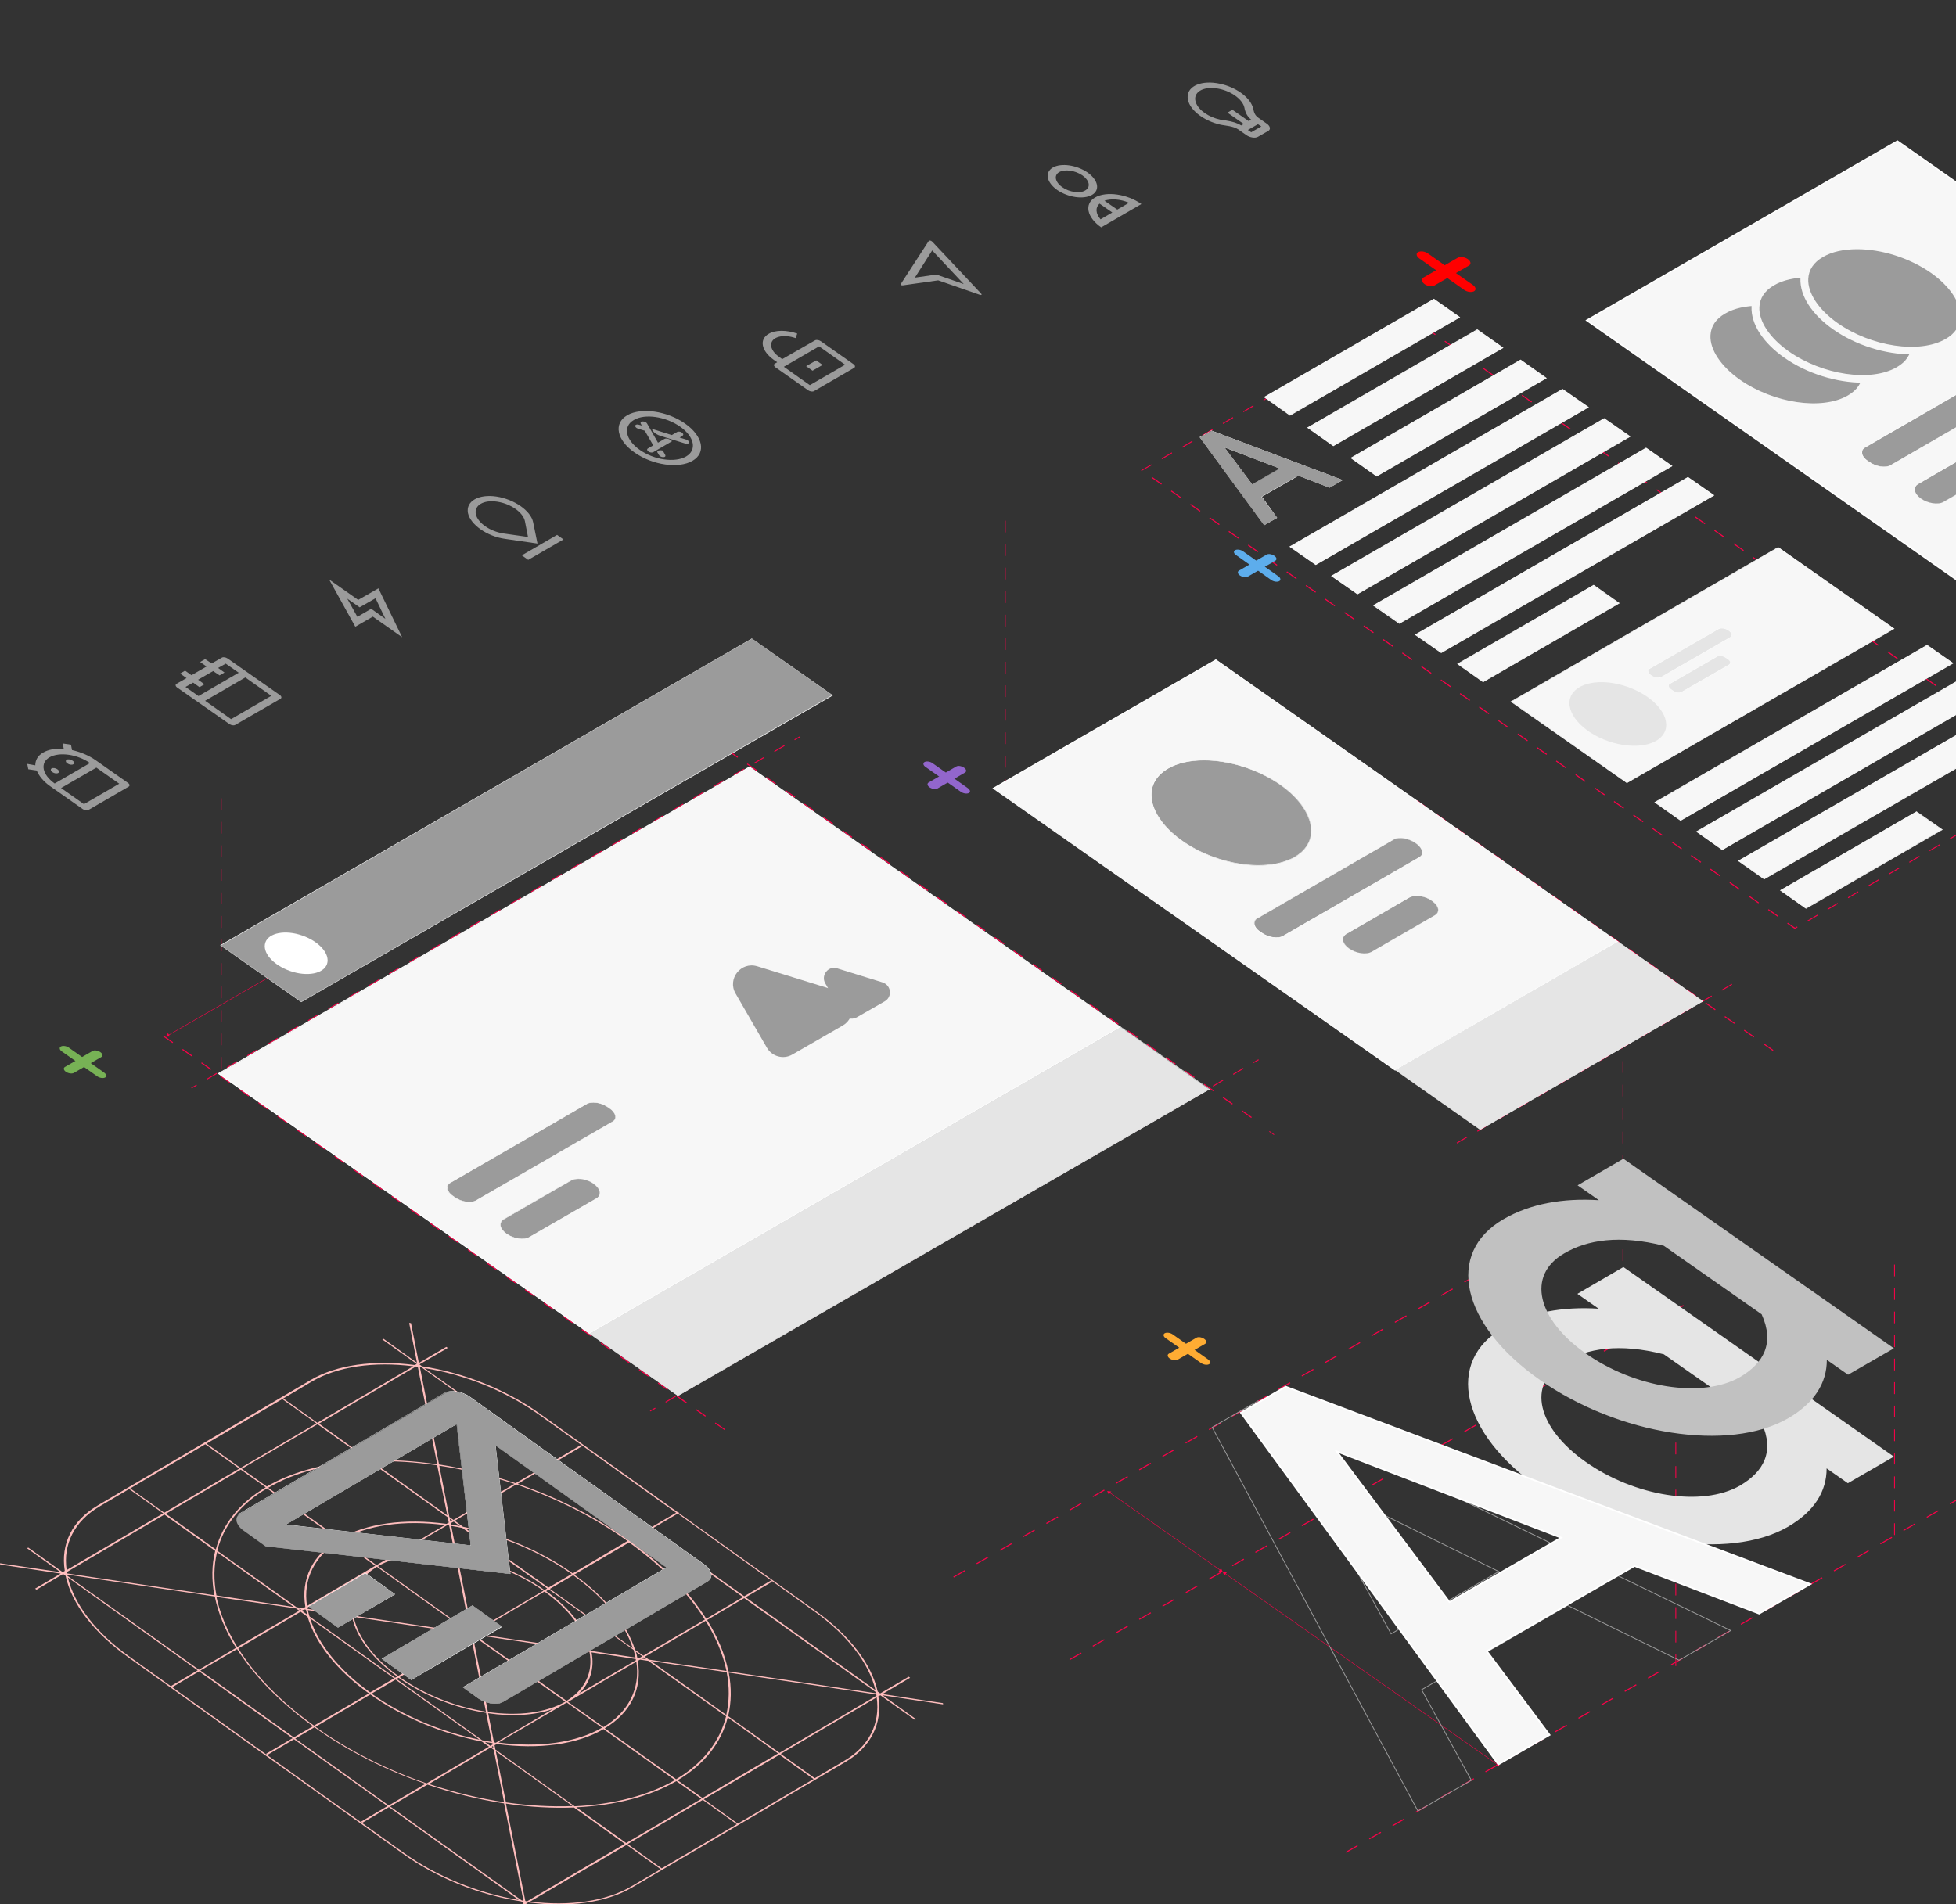 <?xml version="1.0" encoding="utf-8"?>
<!-- Generator: Adobe Illustrator 25.2.0, SVG Export Plug-In . SVG Version: 6.00 Build 0)  -->
<svg version="1.1" xmlns="http://www.w3.org/2000/svg" xmlns:xlink="http://www.w3.org/1999/xlink" x="0px" y="0px"
	 viewBox="0 0 948 923" style="enable-background:new 0 0 948 923;" xml:space="preserve">
<rect x="0" y="0" width="948" height="923" fill="#333333" stroke="none"/>
<style type="text/css">
	.st0{fill:#FFBDBD;}
	.st1{fill:#FC0048;}
	.st2{fill:#FF0049;}
	.st3{fill:none;}
	.st4{fill:#FFFFFF;}
	.st5{fill:#9B9B9B;}
	.st6{fill:none;stroke:#9B9B9B;stroke-width:0.39;stroke-miterlimit:10;}
	.st7{fill:#E5E5E5;}
	.st8{fill:#F7F7F7;stroke:#FFFFFF;stroke-width:0.798;stroke-miterlimit:10;}
	.st9{fill:#C1C1C1;}
	.st10{fill:#F7F7F7;}
	.st11{fill:#5DADEC;}
	.st12{fill:#9266CC;}
	.st13{fill:#77B255;}
	.st14{fill:#FFAC33;}
	.st15{fill:#FF0000;}
</style>
<g id="email_grid">
	<path class="st0" d="M395.3,780.9l-66.4-47.5l0.2-0.1l-0.7-0.5l-0.2,0.1l-66.4-47.5c-16.3-11.7-36.8-20-57.3-23.1l-1.2-0.9l13.7-8
		l-0.7-0.5l-13.3,7.8l-3.8-19.3l-0.9-0.1l3.8,19.3l-16.2-11.6l-0.6,0.3l16.7,11.9l-1,0.5c-19.9-2.6-37.9-0.1-50.3,7.2L47.3,729.8
		c-12.3,7.3-18,18.6-15.9,31.7l-1,0.6l-16.7-11.9l-0.6,0.3l16.2,11.6L0,757.8l0.1,0.6l29.3,4.4L17,770.1l0.7,0.5l12.9-7.6l1.2,0.9
		c2.9,13.5,13.7,27.6,30,39.2l133.5,95.5c16.3,11.7,36.8,20,57.3,23.1l1.2,0.9l-12.9,7.6l0.7,0.5l12.4-7.3l3.8,19.3l0.9,0.1
		l-3.8-19.3l16.2,11.6l0.6-0.3L255,922.8l1-0.6c19.9,2.6,37.9,0.1,50.3-7.2l103.5-60.9c12.3-7.3,18-18.6,15.9-31.8l1-0.5l16.7,11.9
		l0.6-0.3l-16.2-11.6l29.3,4.4l-0.1-0.6l-29.3-4.4l13.4-7.9l-0.7-0.5l-13.8,8.1l-1.2-0.9C422.4,806.6,411.6,792.5,395.3,780.9z
		 M394.8,781.2c15.8,11.3,26.4,25,29.5,38.1l-62.9-45l12.9-7.6l-0.7-0.5l-12.9,7.6l-45.3-32.4l13.1-7.7L394.8,781.2z M309.8,803.8
		l-0.9-0.1c-0.2-1-0.4-2-0.7-3l3.1,2.2L309.8,803.8z M312,803.4l1.2,0.9l-2.1-0.3L312,803.4z M237.6,846.3l-2.6-1.9
		c1.2,0.2,2.4,0.4,3.7,0.6l0.1,0.6L237.6,846.3z M238.9,846.4l0.2,0.9l-0.8-0.5L238.9,846.4z M147.4,780.2l0.9,0.1
		c0.2,0.8,0.4,1.6,0.6,2.4l-2.6-1.9L147.4,780.2z M145.5,780.4l-0.8-0.5l1.4,0.2L145.5,780.4z M219.9,737.6l3.1,2.2
		c-1.5-0.3-3-0.5-4.5-0.8l-0.1-0.6L219.9,737.6z M218.3,737.6l-0.3-1.4l1.2,0.9L218.3,737.6z M265.2,770l-1.3,0.8
		c-12.1-8.6-27.3-14.7-42.4-17l-2.8-14.1c1.8,0.3,3.7,0.6,5.4,1L265.2,770z M225.6,740.9c18.6,3.8,36.7,11.7,51.5,22.1l-11.3,6.6
		L225.6,740.9z M221.6,754.4c14.9,2.3,29.8,8.3,41.8,16.7l-34.4,20.3L221.6,754.4z M227.9,791.2l-44.7-32c9.2-5.3,22.6-7.1,37.5-5
		L227.9,791.2z M227.4,791.5l-56-8.3c-1.8-9.8,2.2-18.2,11.3-23.7L227.4,791.5z M227.5,792.1L193,812.4
		c-11.8-8.5-19.5-18.8-21.6-28.6L227.5,792.1z M228.2,792.7l7.3,37c-14.9-2.3-29.8-8.3-41.8-16.7L228.2,792.7z M229.1,792.8
		l44.9,32.1c-9.2,5.3-22.6,7.1-37.5,5L229.1,792.8z M229.7,792.4l56,8.3c1.9,9.8-2.1,18.3-11.1,23.8L229.7,792.4z M229.5,791.8
		l34.4-20.3c11.8,8.5,19.5,18.8,21.6,28.6L229.5,791.8z M217.7,739.5l2.8,14.1c-11.7-1.7-22.6-1-31.3,2l27.6-16.3L217.7,739.5z
		 M182.5,758.7l-17.1-12.2c12.4-7.2,30.3-9.8,50.2-7.2L182.5,758.7z M181.9,759l-33.1,19.5c-2-13.1,3.7-24.4,15.9-31.7L181.9,759z
		 M176.6,763.1c-5.4,5.3-7.6,12.4-6.1,20l-21.4-3.2l-0.1-0.6L176.6,763.1z M149.2,780.5l21.4,3.2c2.1,10,9.9,20.4,21.9,29l-1,0.6
		L150,783.6C149.7,782.6,149.4,781.5,149.2,780.5z M191,813.6l-11.6,6.8c-14.9-10.7-25.2-23.4-29.1-35.9L191,813.6z M191.7,814.2
		l40.7,29.1c-18.8-3.8-37.4-11.7-52.3-22.3L191.7,814.2z M192.2,813.9l1-0.6c12.1,8.6,27.3,14.7,42.4,17l2.8,14.1
		c-1.5-0.2-3.1-0.5-4.7-0.8L192.2,813.9z M239.4,844.6l-2.8-14.1c11.6,1.7,22.6,1,31.3-2l-27.6,16.3L239.4,844.6z M274.7,825.3
		l17.1,12.2c-12.4,7.2-30.3,9.8-50.2,7.2L274.7,825.3z M275.3,825l33.1-19.5c2,13.1-3.8,24.4-15.9,31.7L275.3,825z M280.6,821
		c5.5-5.3,7.6-12.4,6.1-20l21.4,3.2l0.1,0.6L280.6,821z M308,803.5l-21.4-3.2c-2.1-10-9.9-20.4-21.9-29l1.3-0.8l41.1,29.3
		C307.4,801.1,307.7,802.3,308,803.5z M266.5,770.2l11.3-6.6c14.7,10.5,24.9,23,28.9,35.4L266.5,770.2z M277.6,762.7
		c-15.2-10.8-34-18.8-53.2-22.6l-4-2.9l29.8-17.6c19.6,6.7,38.1,16.1,53.9,27.4L277.6,762.7z M219.8,736.8l-2-1.4l-4.9-24.9
		c12.1,1.8,24.3,4.8,36.4,8.8L219.8,736.8z M216.8,734.6l-36.6-26.2c10.2-0.3,20.8,0.3,31.7,1.9L216.8,734.6z M217,735.5l0.5,2.6
		l-1.1,0.6c-20.5-2.8-39-0.2-51.8,7.2l-34.6-24.7c12.9-7.6,29.8-11.9,49.2-12.7L217,735.5z M164,746.3c-12.6,7.5-18.3,19.2-16,32.7
		l-1.1,0.6l-3.2-0.5l-38.4-27.4c3.1-12.3,11.4-22.7,24.1-30.2L164,746.3z M142.4,779l-37.5-5.6c-1.4-7.3-1.3-14.4,0.3-21L142.4,779z
		 M143.5,779.7l1.5,1.1L115,798.4c-5-8.1-8.4-16.3-10.1-24.3L143.5,779.7z M145.7,781.3l3.4,2.5c3.8,12.9,14.3,26.1,29.7,37.1
		l-26.6,15.6c-15.8-11.3-28.4-24.1-36.7-37.4L145.7,781.3z M179.5,821.4c15.4,11,34.6,19,54,22.8l3.5,2.5l-30.2,17.8
		c-19.6-6.7-38.1-16.1-53.9-27.4L179.5,821.4z M237.8,847.1l1.5,1.1l5,25.4c-12.1-1.8-24.3-4.8-36.4-8.8L237.8,847.1z M240.3,848.9
		l37.2,26.6c-10.3,0.4-21.2-0.2-32.3-1.8L240.3,848.9z M240.1,848.1l-0.4-2.1l1.1-0.6c20.5,2.8,39,0.2,51.7-7.2l34.6,24.7
		c-12.8,7.4-29.5,11.8-48.6,12.7L240.1,848.1z M293.1,837.8c12.6-7.5,18.3-19.2,16-32.7l1.1-0.6l4,0.6l37.7,26.9
		c-3.1,12.4-11.4,22.9-24.2,30.5L293.1,837.8z M315.5,805.2l36.7,5.4c1.4,7.2,1.3,14.1-0.2,20.7L315.5,805.2z M314.5,804.5l-2-1.4
		l29.5-17.4c5,8.1,8.4,16.3,10.1,24.3L314.5,804.5z M311.8,802.6l-4-2.8c-4-12.7-14.4-25.7-29.5-36.5l26.6-15.6
		c15.8,11.3,28.3,24.1,36.7,37.4L311.8,802.6z M305.5,747.2l9.3-5.4l45.3,32.4l-17.8,10.5C333.8,771.3,321.2,758.5,305.5,747.2z
		 M304.7,746.7c-15.8-11.3-34.2-20.7-53.8-27.4l17.8-10.5l45.3,32.4L304.7,746.7z M249.9,719c-12.3-4.2-24.8-7.2-37.1-9.1l-9.3-47.2
		h0.1c0.3,0.1,0.5,0.1,0.8,0.2l63.7,45.5L249.9,719z M202.5,662.6l9.4,47.2c-11.2-1.6-22.1-2.3-32.5-1.9l-24.8-17.8l47-27.7
		L202.5,662.6z M178.4,707.9c-19.3,0.8-36.2,5.2-49.1,12.7l-12.1-8.6l36.7-21.6L178.4,707.9z M116.6,711.6l-16.5-11.8l36.7-21.6
		l16.5,11.8L116.6,711.6z M116,711.9l-36.4,21.4l-16.5-11.8l36.4-21.4L116,711.9z M116.7,712.4l12.1,8.6
		c-12.7,7.5-21,17.9-24.2,30.1l-24.2-17.3L116.7,712.4z M104.3,751.8c-1.7,6.7-1.8,14-0.4,21.5l-71.5-10.6l-0.1-0.6l47.4-27.9
		L104.3,751.8z M32.6,763.3l71.5,10.6c1.6,8.1,5.1,16.6,10.3,24.9l-18,10.6l-63.7-45.5C32.7,763.6,32.6,763.5,32.6,763.3z
		 M114.9,799.4c8.5,13.3,21.1,26.1,36.8,37.4l-9.3,5.4l-45.3-32.4L114.9,799.4z M152.4,837.3c15.8,11.3,34.2,20.7,53.8,27.4
		l-17.8,10.5l-45.3-32.4L152.4,837.3z M207.2,865.1c12.3,4.2,24.8,7.2,37.1,9.1l9.4,47.2h-0.1c-0.3-0.1-0.5-0.1-0.8-0.2l-63.7-45.5
		L207.2,865.1z M254.6,921.5l-9.4-47.2c11.4,1.7,22.5,2.3,33,1.9l24.6,17.6l-47.4,27.9L254.6,921.5z M279.3,876.1
		c19.1-0.9,35.8-5.3,48.5-12.7l12.1,8.6l-36.4,21.4L279.3,876.1z M340.6,872.5l16.5,11.8l-36.4,21.4l-16.5-11.8L340.6,872.5z
		 M341.1,872.2l36.7-21.6l16.5,11.8l-36.7,21.6L341.1,872.2z M340.5,871.6l-12.1-8.6c12.8-7.6,21.2-18.1,24.3-30.5l24.4,17.5
		L340.5,871.6z M352.9,831.9c1.6-6.7,1.7-13.8,0.3-21.1l71.5,10.6l0.1,0.6l-47,27.7L352.9,831.9z M424.5,820.8l-71.5-10.6
		c-1.6-8.1-5.1-16.6-10.3-24.9l18-10.6l63.7,45.5L424.5,820.8z M261.3,685.8l66.4,47.5l-13.1,7.7l-45.3-32.4l12.9-7.6l-0.7-0.5
		l-12.9,7.6l-62.9-44.9C225.5,666.3,245.4,674.5,261.3,685.8z M200.3,662.3l-46.5,27.4l-16.5-11.8l14.2-8.4
		C163.6,662.5,181,659.9,200.3,662.3z M48,730.4l14.6-8.6l16.5,11.8l-46.8,27.5C30.5,748.5,36.1,737.5,48,730.4z M195.9,898.3
		L62.4,802.8c-15.8-11.3-26.4-25-29.5-38.1l62.9,45l-12.9,7.6l0.7,0.5l12.9-7.6l45.3,32.4l-12.9,7.6l0.7,0.5l12.9-7.6l45.3,32.4
		l-12.9,7.6l0.7,0.5l12.9-7.6l62.9,45C231.6,917.7,211.7,909.6,195.9,898.3z M256.9,921.8l46.8-27.5l16.5,11.8l-14.5,8.5
		C293.6,921.6,276.2,924.2,256.9,921.8z M409.1,853.6l-14.2,8.4l-16.5-11.8l46.5-27.4C426.7,835.6,421.1,846.6,409.1,853.6z"/>
</g>
<g id="grids">
	<path class="st1" d="M859.2,509.4l-4.7-3.3l0.3-0.4l4.7,3.3L859.2,509.4z M849.9,502.9l-4.7-3.3l0.3-0.4l4.7,3.3L849.9,502.9z
		 M840.5,496.3l-4.7-3.3l0.3-0.4l4.7,3.3L840.5,496.3z M831.2,489.7l-4.7-3.3l0.3-0.4l4.7,3.3L831.2,489.7z M821.9,483.2l-4.7-3.3
		l0.3-0.4l4.7,3.3L821.9,483.2z M812.5,476.7l-4.7-3.3l0.3-0.4l4.7,3.3L812.5,476.7z M803.2,470.1l-4.7-3.3l0.3-0.4l4.7,3.3
		L803.2,470.1z M793.9,463.5l-4.7-3.3l0.3-0.4l4.7,3.3L793.9,463.5z M784.6,457l-4.7-3.3l0.3-0.4l4.7,3.3L784.6,457z M775.2,450.5
		l-4.7-3.3l0.3-0.4l4.7,3.3L775.2,450.5z M765.9,443.9l-4.7-3.3l0.3-0.4l4.7,3.3L765.9,443.9z M756.6,437.4l-4.7-3.3l0.3-0.4
		l4.7,3.3L756.6,437.4z M747.2,430.8l-4.7-3.3l0.3-0.4l4.7,3.3L747.2,430.8z M737.9,424.3l-4.7-3.3l0.3-0.4l4.7,3.3L737.9,424.3z
		 M728.5,417.7l-4.7-3.3l0.3-0.4l4.7,3.3L728.5,417.7z M719.2,411.2l-4.7-3.3l0.3-0.4l4.7,3.3L719.2,411.2z M709.9,404.7l-4.7-3.3
		l0.3-0.4l4.7,3.3L709.9,404.7z M700.5,398.1l-4.7-3.3l0.3-0.4l4.7,3.3L700.5,398.1z M691.2,391.6l-4.7-3.3l0.3-0.4l4.7,3.3
		L691.2,391.6z"/>
	<path class="st1" d="M706.2,554.3l-0.2-0.4l4.9-2.9l0.2,0.4L706.2,554.3z M716.1,548.6l-0.2-0.4l4.9-2.9l0.2,0.4L716.1,548.6z
		 M726,542.9l-0.2-0.4l4.9-2.9l0.2,0.4L726,542.9z M735.9,537.2l-0.2-0.4l4.9-2.9l0.2,0.4L735.9,537.2z M745.8,531.5l-0.2-0.4
		l4.9-2.9l0.2,0.4L745.8,531.5z M755.6,525.8l-0.2-0.4l4.9-2.9l0.2,0.4L755.6,525.8z M765.5,520.1l-0.2-0.4l4.9-2.9l0.2,0.4
		L765.5,520.1z M775.4,514.4l-0.2-0.4l4.9-2.9l0.2,0.4L775.4,514.4z M785.2,508.7l-0.2-0.4l4.9-2.9l0.2,0.4L785.2,508.7z M795.1,503
		l-0.2-0.4l4.9-2.9l0.2,0.4L795.1,503z M805,497.3l-0.2-0.4l4.9-2.9l0.2,0.4L805,497.3z M814.9,491.6l-0.2-0.4l4.9-2.9l0.2,0.4
		L814.9,491.6z M824.8,485.9l-0.2-0.4l4.9-2.9l0.2,0.4L824.8,485.9z M834.6,480.2l-0.2-0.4l4.9-2.9l0.2,0.4L834.6,480.2z"/>
	<path class="st1" d="M869.9,450.3l-3.7-2.6l0.3-0.4l3.5,2.4l1-0.6l0.2,0.4L869.9,450.3z M876.1,446.7l-0.2-0.4l4.9-2.9l0.2,0.4
		L876.1,446.7z M861.6,444.4l-4.7-3.3l0.3-0.4l4.7,3.3L861.6,444.4z M885.9,441l-0.2-0.4l4.9-2.9l0.2,0.4L885.9,441z M852.2,437.9
		l-4.7-3.3l0.3-0.4l4.7,3.3L852.2,437.9z M895.8,435.4l-0.2-0.4l4.9-2.9l0.2,0.4L895.8,435.4z M842.9,431.3l-4.7-3.3l0.3-0.4
		l4.7,3.3L842.9,431.3z M905.7,429.6l-0.2-0.4l4.9-2.9l0.2,0.4L905.7,429.6z M833.5,424.8l-4.7-3.3l0.3-0.4l4.7,3.3L833.5,424.8z
		 M915.6,423.9l-0.2-0.4l4.9-2.9l0.2,0.4L915.6,423.9z M824.2,418.2l-4.7-3.3l0.3-0.4l4.7,3.3L824.2,418.2z M925.5,418.2l-0.2-0.4
		l4.9-2.9l0.2,0.4L925.5,418.2z M935.3,412.6l-0.2-0.4l4.9-2.9l0.2,0.4L935.3,412.6z M814.9,411.7l-4.7-3.3l0.3-0.4l4.7,3.3
		L814.9,411.7z M945.2,406.8l-0.2-0.4l4.9-2.9l0.2,0.4L945.2,406.8z M805.5,405.1l-4.7-3.3l0.3-0.4l4.7,3.3L805.5,405.1z
		 M955.1,401.1l-0.2-0.4l4.9-2.9l0.2,0.4L955.1,401.1z M796.2,398.6l-4.7-3.3l0.3-0.4l4.7,3.3L796.2,398.6z M965,395.4l-0.2-0.4
		l4.9-2.9l0.2,0.4L965,395.4z M786.8,392l-4.7-3.3l0.3-0.4l4.7,3.3L786.8,392z M974.8,389.7l-0.2-0.4l4.9-2.9l0.2,0.4L974.8,389.7z
		 M777.5,385.5l-4.7-3.3l0.3-0.4l4.7,3.3L777.5,385.5z M984.7,384l-0.2-0.4l4.9-2.9l0.2,0.4L984.7,384z M768.2,379l-4.7-3.3l0.3-0.4
		l4.7,3.3L768.2,379z M994.6,378.3l-0.2-0.4l4.7-2.7l-0.2-0.1l0.3-0.4l0.7,0.5L994.6,378.3z M758.8,372.4l-4.7-3.3l0.3-0.4l4.7,3.3
		L758.8,372.4z M994.2,371.9l-4.7-3.3l0.3-0.4l4.7,3.3L994.2,371.9z M749.5,365.9l-4.7-3.3l0.3-0.4l4.7,3.3L749.5,365.9z
		 M984.9,365.4l-4.7-3.3l0.3-0.4l4.7,3.3L984.9,365.4z M740.2,359.3l-4.7-3.3l0.3-0.4l4.7,3.3L740.2,359.3z M975.5,358.8l-4.7-3.3
		l0.3-0.4l4.7,3.3L975.5,358.8z M730.8,352.8l-4.7-3.3l0.3-0.4l4.7,3.3L730.8,352.8z M966.2,352.3l-4.7-3.3l0.3-0.4l4.7,3.3
		L966.2,352.3z M721.5,346.2l-4.7-3.3l0.3-0.4l4.7,3.3L721.5,346.2z M956.9,345.7l-4.7-3.3l0.3-0.4l4.7,3.3L956.9,345.7z
		 M712.2,339.7l-4.7-3.3l0.3-0.4l4.7,3.3L712.2,339.7z M947.5,339.2l-4.7-3.3l0.3-0.4l4.7,3.3L947.5,339.2z M702.9,333.1l-4.7-3.3
		l0.3-0.4l4.7,3.3L702.9,333.1z M938.2,332.6l-4.7-3.3l0.3-0.4l4.7,3.3L938.2,332.6z M693.5,326.6l-4.7-3.3l0.3-0.4l4.7,3.3
		L693.5,326.6z M928.9,326.1l-4.7-3.3l0.3-0.4l4.7,3.3L928.9,326.1z M684.2,320l-4.7-3.3l0.3-0.4l4.7,3.3L684.2,320z M919.5,319.5
		l-4.7-3.3l0.3-0.4l4.7,3.3L919.5,319.5z M674.9,313.5l-4.7-3.3l0.3-0.4l4.7,3.3L674.9,313.5z M910.2,313l-4.7-3.3l0.3-0.4l4.7,3.3
		L910.2,313z M665.5,306.9l-4.7-3.3l0.3-0.4l4.7,3.3L665.5,306.9z M900.9,306.5l-4.7-3.3l0.3-0.4l4.7,3.3L900.9,306.5z M656.2,300.4
		l-4.7-3.3l0.3-0.4l4.7,3.3L656.2,300.4z M891.6,299.9l-4.7-3.3l0.3-0.4l4.7,3.3L891.6,299.9z M646.8,293.9l-4.7-3.3l0.3-0.4
		l4.7,3.3L646.8,293.9z M882.2,293.3l-4.7-3.3l0.3-0.4l4.7,3.3L882.2,293.3z M637.5,287.3l-4.7-3.3l0.3-0.4l4.7,3.3L637.5,287.3z
		 M872.9,286.8l-4.7-3.3l0.3-0.4l4.7,3.3L872.9,286.8z M628.2,280.7l-4.7-3.3l0.3-0.4l4.7,3.3L628.2,280.7z M863.5,280.3l-4.7-3.3
		l0.3-0.4l4.7,3.3L863.5,280.3z M618.8,274.2l-4.7-3.3l0.3-0.4l4.7,3.3L618.8,274.2z M854.2,273.7l-4.7-3.3l0.3-0.4l4.7,3.3
		L854.2,273.7z M609.5,267.7l-4.7-3.3l0.3-0.4l4.7,3.3L609.5,267.7z M844.9,267.1l-4.7-3.3l0.3-0.4l4.7,3.3L844.9,267.1z
		 M600.1,261.1l-4.7-3.3l0.3-0.4l4.7,3.3L600.1,261.1z M835.5,260.6l-4.7-3.3l0.3-0.4l4.7,3.3L835.5,260.6z M590.8,254.5l-4.7-3.3
		l0.3-0.4l4.7,3.3L590.8,254.5z M826.2,254.1l-4.7-3.3l0.3-0.4l4.7,3.3L826.2,254.1z M581.5,248l-4.7-3.3l0.3-0.4l4.7,3.3L581.5,248
		z M816.8,247.5l-4.7-3.3l0.3-0.4l4.7,3.3L816.8,247.5z M572.2,241.5l-4.7-3.3l0.3-0.4l4.7,3.3L572.2,241.5z M807.5,240.9l-4.7-3.3
		l0.3-0.4l4.7,3.3L807.5,240.9z M562.8,234.9l-4.7-3.3l0.3-0.4l4.7,3.3L562.8,234.9z M798.2,234.4l-4.7-3.3l0.3-0.4l4.7,3.3
		L798.2,234.4z M553.5,228.4L553,228l5-2.9l0.2,0.4l-4.6,2.6L553.5,228.4z M788.8,227.9l-4.7-3.3l0.3-0.4l4.7,3.3L788.8,227.9z
		 M563.2,222.6l-0.2-0.4l4.9-2.9l0.2,0.4L563.2,222.6z M779.5,221.3l-4.7-3.3l0.3-0.4l4.7,3.3L779.5,221.3z M573.1,217l-0.2-0.4
		l4.9-2.9l0.2,0.4L573.1,217z M770.2,214.8l-4.7-3.3l0.3-0.4l4.7,3.3L770.2,214.8z M582.9,211.3l-0.2-0.4l4.9-2.9l0.2,0.4
		L582.9,211.3z M760.9,208.2l-4.7-3.3l0.3-0.4l4.7,3.3L760.9,208.2z M592.8,205.5l-0.2-0.4l4.9-2.9l0.2,0.4L592.8,205.5z
		 M751.5,201.7l-4.7-3.3l0.3-0.4l4.7,3.3L751.5,201.7z M602.7,199.8l-0.2-0.4l4.9-2.9l0.2,0.4L602.7,199.8z M742.2,195.1l-4.7-3.3
		l0.3-0.4l4.7,3.3L742.2,195.1z M612.5,194.2l-0.2-0.4l4.9-2.9l0.2,0.4L612.5,194.2z M732.9,188.6l-4.7-3.3l0.3-0.4l4.7,3.3
		L732.9,188.6z M622.4,188.5l-0.2-0.4l4.9-2.9l0.2,0.4L622.4,188.5z M632.3,182.7l-0.2-0.4l4.9-2.9l0.2,0.4L632.3,182.7z
		 M723.5,182.1l-4.7-3.3l0.3-0.4l4.7,3.3L723.5,182.1z M642.2,177.1l-0.2-0.4l4.9-2.9l0.2,0.4L642.2,177.1z M714.2,175.5l-4.7-3.3
		l0.3-0.4l4.7,3.3L714.2,175.5z M652.1,171.4l-0.2-0.4l4.9-2.9l0.2,0.4L652.1,171.4z M704.8,168.9l-4.7-3.3l0.3-0.4l4.7,3.3
		L704.8,168.9z M661.9,165.6l-0.2-0.4l4.9-2.9l0.2,0.4L661.9,165.6z M695.5,162.4l-4.7-3.3l0.3-0.4l4.7,3.3L695.5,162.4z
		 M671.8,159.9l-0.2-0.4l4.9-2.9l0.2,0.4L671.8,159.9z M686.2,155.9l-3.3-2.3l-1.2,0.7l-0.2-0.4l1.5-0.8l3.5,2.5L686.2,155.9z"/>
	<g>
		<path class="st1" d="M606.4,541.9l-4.6-3.2l0.3-0.4l4.6,3.2L606.4,541.9z M597.2,535.4l-4.6-3.2l0.3-0.4l4.6,3.2L597.2,535.4z
			 M588,529l-4.6-3.2l0.3-0.4l4.6,3.2L588,529z M578.7,522.5l-4.6-3.2l0.3-0.4l4.6,3.2L578.7,522.5z M569.5,516l-4.6-3.2l0.3-0.4
			l4.6,3.2L569.5,516z M560.3,509.6l-4.6-3.2l0.3-0.4l4.6,3.2L560.3,509.6z M551.1,503.1l-4.6-3.2l0.3-0.4l4.6,3.2L551.1,503.1z
			 M541.9,496.7l-4.6-3.2l0.3-0.4l4.6,3.2L541.9,496.7z M532.6,490.2l-4.6-3.2l0.3-0.4l4.6,3.2L532.6,490.2z M523.4,483.7l-4.6-3.2
			l0.3-0.4l4.6,3.2L523.4,483.7z M514.2,477.2l-4.6-3.2l0.3-0.4l4.6,3.2L514.2,477.2z M505,470.8l-4.6-3.2l0.3-0.4l4.6,3.2
			L505,470.8z M495.7,464.3l-4.6-3.2l0.3-0.4l4.6,3.2L495.7,464.3z M486.5,457.8l-4.6-3.2l0.3-0.4l4.6,3.2L486.5,457.8z
			 M477.3,451.4l-4.6-3.2l0.3-0.4l4.6,3.2L477.3,451.4z M468,444.9l-4.6-3.2l0.3-0.4l4.6,3.2L468,444.9z M458.8,438.4l-4.6-3.2
			l0.3-0.4l4.6,3.2L458.8,438.4z M449.6,431.9l-4.6-3.2l0.3-0.4l4.6,3.2L449.6,431.9z M440.4,425.5l-4.6-3.2l0.3-0.4l4.6,3.2
			L440.4,425.5z M431.2,419l-4.6-3.2l0.3-0.4l4.6,3.2L431.2,419z M422,412.5l-4.6-3.2l0.3-0.4l4.6,3.2L422,412.5z M412.8,406.1
			l-4.6-3.2l0.3-0.4l4.6,3.2L412.8,406.1z M403.5,399.6l-4.6-3.2l0.3-0.4l4.6,3.2L403.5,399.6z M394.3,393.2l-4.6-3.2l0.3-0.4
			l4.6,3.2L394.3,393.2z M385.1,386.6l-4.6-3.2l0.3-0.4l4.6,3.2L385.1,386.6z M375.8,380.2l-4.6-3.2l0.3-0.4l4.6,3.2L375.8,380.2z
			 M366.6,373.7l-4.6-3.2l0.3-0.4l4.6,3.2L366.6,373.7z M357.4,367.3l-4.6-3.2l0.3-0.4l4.6,3.2L357.4,367.3z M348.2,360.8l-4.6-3.2
			l0.3-0.4l4.6,3.2L348.2,360.8z M338.9,354.3l-4.6-3.2l0.3-0.4l4.6,3.2L338.9,354.3z"/>
		<path class="st1" d="M351.1,693.2l-4.6-3.2l0.3-0.4l4.6,3.2L351.1,693.2z M341.8,686.7l-4.6-3.2l0.3-0.4l4.6,3.2L341.8,686.7z
			 M332.6,680.3L328,677l0.3-0.4l4.6,3.2L332.6,680.3z M323.4,673.8l-4.6-3.2l0.3-0.4l4.6,3.2L323.4,673.8z M314.2,667.3l-4.6-3.2
			l0.3-0.4l4.6,3.2L314.2,667.3z M305,660.9l-4.6-3.2l0.3-0.4l4.6,3.2L305,660.9z M295.7,654.4l-4.6-3.2l0.3-0.4l4.6,3.2
			L295.7,654.4z M286.5,647.9l-4.6-3.2l0.3-0.4l4.6,3.2L286.5,647.9z M277.3,641.4l-4.6-3.2l0.3-0.4l4.6,3.2L277.3,641.4z
			 M268.1,635l-4.6-3.2l0.3-0.4l4.6,3.2L268.1,635z M258.9,628.5l-4.6-3.2l0.3-0.4l4.6,3.2L258.9,628.5z M249.7,622.1l-4.6-3.2
			l0.3-0.4l4.6,3.2L249.7,622.1z M240.4,615.6l-4.6-3.2l0.3-0.4l4.6,3.2L240.4,615.6z M231.2,609.1l-4.6-3.2l0.3-0.4l4.6,3.2
			L231.2,609.1z M222,602.6l-4.6-3.2l0.3-0.4l4.6,3.2L222,602.6z M212.7,596.2l-4.6-3.2l0.3-0.4l4.6,3.2L212.7,596.2z M203.5,589.7
			l-4.6-3.2l0.3-0.4l4.6,3.2L203.5,589.7z M194.3,583.2l-4.6-3.2l0.3-0.4l4.6,3.2L194.3,583.2z M185.1,576.8l-4.6-3.2l0.3-0.4
			l4.6,3.2L185.1,576.8z M175.8,570.3l-4.6-3.2l0.3-0.4l4.6,3.2L175.8,570.3z M166.6,563.8l-4.6-3.2l0.3-0.4l4.6,3.2L166.6,563.8z
			 M157.4,557.3l-4.6-3.2l0.3-0.4l4.6,3.2L157.4,557.3z M148.2,550.9l-4.6-3.2l0.3-0.4l4.6,3.2L148.2,550.9z M139,544.4l-4.6-3.2
			l0.3-0.4l4.6,3.2L139,544.4z M129.7,537.9l-4.6-3.2l0.3-0.4l4.6,3.2L129.7,537.9z M120.5,531.5l-4.6-3.2l0.3-0.4l4.6,3.2
			L120.5,531.5z M111.3,525l-4.6-3.2l0.3-0.4l4.6,3.2L111.3,525z M102.1,518.6l-4.6-3.2l0.3-0.4l4.6,3.2L102.1,518.6z M92.9,512.1
			l-4.6-3.2l0.3-0.4l4.6,3.2L92.9,512.1z M83.6,505.6l-4.6-3.2l0.3-0.4l4.6,3.2L83.6,505.6z"/>
		<path class="st2" d="M81.7,501.9l-0.1-0.2l255-147.2l0.1,0.2L81.7,501.9z"/>
		<path class="st1" d="M95.2,525.8l-2.5,1.4l0.2,0.4l2.5-1.4L95.2,525.8z"/>
		<path class="st1" d="M100.3,523.4l-0.2-0.4l4.9-2.9l0.2,0.4L100.3,523.4z M110.1,517.7l-0.2-0.4l4.9-2.9l0.2,0.4L110.1,517.7z
			 M119.9,512l-0.2-0.4l4.9-2.9l0.2,0.4L119.9,512z M129.8,506.4l-0.2-0.4l4.9-2.9l0.2,0.4L129.8,506.4z M139.6,500.7l-0.2-0.4
			l4.9-2.9l0.2,0.4L139.6,500.7z M149.4,495l-0.2-0.4l4.9-2.9l0.2,0.4L149.4,495z M159.2,489.3l-0.2-0.4l4.9-2.9l0.2,0.4
			L159.2,489.3z M169.1,483.7l-0.2-0.4l4.9-2.9l0.2,0.4L169.1,483.7z M178.9,478l-0.2-0.4l4.9-2.9l0.2,0.4L178.9,478z M188.7,472.3
			l-0.2-0.4l4.9-2.9l0.2,0.4L188.7,472.3z M198.6,466.6l-0.2-0.4l4.9-2.9l0.2,0.4L198.6,466.6z M208.4,461l-0.2-0.4l4.9-2.9l0.2,0.4
			L208.4,461z M218.2,455.3l-0.2-0.4l4.9-2.9l0.2,0.4L218.2,455.3z M228,449.6l-0.2-0.4l4.9-2.9l0.2,0.4L228,449.6z M237.8,444
			l-0.2-0.4l4.9-2.9l0.2,0.4L237.8,444z M247.7,438.3l-0.2-0.4l4.9-2.9l0.2,0.4L247.7,438.3z M257.5,432.6l-0.2-0.4l4.9-2.9l0.2,0.4
			L257.5,432.6z M267.4,426.9l-0.2-0.4l4.9-2.9l0.2,0.4L267.4,426.9z M277.1,421.3l-0.2-0.4l4.9-2.9l0.2,0.4L277.1,421.3z
			 M287,415.6l-0.2-0.4l4.9-2.9l0.2,0.4L287,415.6z M296.8,409.9l-0.2-0.4l4.9-2.9l0.2,0.4L296.8,409.9z M306.6,404.2l-0.2-0.4
			l4.9-2.9l0.2,0.4L306.6,404.2z M316.5,398.6l-0.2-0.4l4.9-2.9l0.2,0.4L316.5,398.6z M326.3,392.9l-0.2-0.4l4.9-2.9l0.2,0.4
			L326.3,392.9z M336.1,387.2l-0.2-0.4l4.9-2.9l0.2,0.4L336.1,387.2z M345.9,381.5l-0.2-0.4l4.9-2.9l0.2,0.4L345.9,381.5z
			 M355.8,375.9l-0.2-0.4l4.9-2.9l0.2,0.4L355.8,375.9z M365.6,370.2l-0.2-0.4l4.9-2.9l0.2,0.4L365.6,370.2z M375.4,364.5l-0.2-0.4
			l4.9-2.9l0.2,0.4L375.4,364.5z"/>
		<path class="st1" d="M387.5,357l-2.5,1.4l0.2,0.4l2.5-1.4L387.5,357z"/>
		<path class="st1" d="M322.7,679.9l-0.2-0.4l4.9-2.9l0.2,0.4L322.7,679.9z M332.5,674.2l-0.2-0.4l4.9-2.9l0.2,0.4L332.5,674.2z
			 M342.3,668.5l-0.2-0.4l4.9-2.9l0.2,0.4L342.3,668.5z M352.1,662.9l-0.2-0.4l4.9-2.9l0.2,0.4L352.1,662.9z M362,657.2l-0.2-0.4
			l4.9-2.9l0.2,0.4L362,657.2z M371.8,651.5l-0.2-0.4l4.9-2.9l0.2,0.4L371.8,651.5z M381.6,645.8l-0.2-0.4l4.9-2.9l0.2,0.4
			L381.6,645.8z M391.4,640.2l-0.2-0.4l4.9-2.9l0.2,0.4L391.4,640.2z M401.3,634.5l-0.2-0.4l4.9-2.9l0.2,0.4L401.3,634.5z
			 M411.1,628.8l-0.2-0.4l4.9-2.9l0.2,0.4L411.1,628.8z M420.9,623.1l-0.2-0.4l4.9-2.9l0.2,0.4L420.9,623.1z M430.8,617.5l-0.2-0.4
			l4.9-2.9l0.2,0.4L430.8,617.5z M440.6,611.8l-0.2-0.4l4.9-2.9l0.2,0.4L440.6,611.8z M450.4,606.1l-0.2-0.4l4.9-2.9l0.2,0.4
			L450.4,606.1z M460.2,600.4l-0.2-0.4l4.9-2.9l0.2,0.4L460.2,600.4z M470.1,594.8l-0.2-0.4l4.9-2.9l0.2,0.4L470.1,594.8z
			 M479.9,589.1l-0.2-0.4l4.9-2.9l0.2,0.4L479.9,589.1z M489.7,583.5l-0.2-0.4l4.9-2.9l0.2,0.4L489.7,583.5z M499.5,577.7l-0.2-0.4
			l4.9-2.9l0.2,0.4L499.5,577.7z M509.3,572.1l-0.2-0.4l4.9-2.9l0.2,0.4L509.3,572.1z M519.2,566.4L519,566l4.9-2.9l0.2,0.4
			L519.2,566.4z M529,560.8l-0.2-0.4l4.9-2.9l0.2,0.4L529,560.8z M538.9,555l-0.2-0.4l4.9-2.9l0.2,0.4L538.9,555z M548.7,549.4
			l-0.2-0.4l4.9-2.9l0.2,0.4L548.7,549.4z M558.5,543.7l-0.2-0.4l4.9-2.9l0.2,0.4L558.5,543.7z M568.3,538.1l-0.2-0.4l4.9-2.9
			l0.2,0.4L568.3,538.1z M578.1,532.4l-0.2-0.4l4.9-2.9l0.2,0.4L578.1,532.4z M588,526.7l-0.2-0.4l4.9-2.9l0.2,0.4L588,526.7z
			 M597.8,521l-0.2-0.4l4.9-2.9l0.2,0.4L597.8,521z"/>
		<path class="st1" d="M487.4,383.5H487v-5.7h0.4V383.5z M487.4,372.1H487v-5.7h0.4V372.1z M487.4,360.7H487V355h0.4V360.7z
			 M487.4,349.3H487v-5.7h0.4V349.3z M487.4,337.9H487v-5.7h0.4V337.9z M487.4,326.5H487v-5.7h0.4V326.5z M487.4,315.1H487v-5.7h0.4
			V315.1z M487.4,303.7H487V298h0.4V303.7z M487.4,292.3H487v-5.7h0.4V292.3z M487.4,280.9H487v-5.7h0.4V280.9z M487.4,269.5H487
			v-5.7h0.4V269.5z M487.4,258.1H487v-5.7h0.4V258.1z"/>
		<path class="st1" d="M107.4,518.1H107v-5.7h0.4V518.1z M107.4,506.7H107V501h0.4V506.7z M107.4,495.4H107v-5.7h0.4V495.4z
			 M107.4,483.9H107v-5.7h0.4V483.9z M107.4,472.6H107v-5.7h0.4V472.6z M107.4,461.1H107v-5.7h0.4V461.1z M107.4,449.8H107V444h0.4
			V449.8z M107.4,438.3H107v-5.7h0.4V438.3z M107.4,427H107v-5.7h0.4V427z M107.4,415.5H107v-5.7h0.4V415.5z M107.4,404.1H107v-5.7
			h0.4V404.1z M107.4,392.7H107V387h0.4V392.7z"/>
		<path class="st1" d="M328.4,677.1H328v-5.7h0.4V677.1z M328.4,665.7H328V660h0.4V665.7z M328.4,654.4H328v-5.7h0.4V654.4z
			 M328.4,642.9H328v-5.7h0.4V642.9z M328.4,631.6H328v-5.7h0.4V631.6z M328.4,620.1H328v-5.7h0.4V620.1z M328.4,608.8H328V603h0.4
			V608.8z M328.4,597.3H328v-5.7h0.4V597.3z M328.4,586H328v-5.7h0.4V586z M328.4,574.5H328v-5.7h0.4V574.5z M328.4,563.1H328v-5.7
			h0.4V563.1z M328.4,551.7H328V546h0.4V551.7z"/>
	</g>
	<path class="st2" d="M725.6,855.4l-132-92.6l0.1-0.2l132,92.6L725.6,855.4z"/>
	<path class="st2" d="M591.3,761.2l-53.7-37.7l0.1-0.2l53.7,37.7L591.3,761.2z"/>
	<path class="st1" d="M462.3,764.7l-0.3-0.4l5.6-3.2l0.3,0.4L462.3,764.7z M473.5,758.2l-0.3-0.4l5.6-3.2l0.3,0.4L473.5,758.2z
		 M484.8,751.7l-0.3-0.4l5.6-3.2l0.3,0.4L484.8,751.7z M496,745.1l-0.3-0.4l5.6-3.2l0.3,0.4L496,745.1z M507.3,738.7l-0.3-0.4
		l5.6-3.2l0.3,0.4L507.3,738.7z M518.6,732.2l-0.3-0.4l5.6-3.2l0.3,0.4L518.6,732.2z M529.8,725.7l-0.3-0.4l5.6-3.2l0.3,0.4
		L529.8,725.7z M541.1,719.2l-0.3-0.4l5.6-3.2l0.3,0.4L541.1,719.2z M552.3,712.7l-0.3-0.4l5.6-3.2l0.3,0.4L552.3,712.7z
		 M563.6,706.2l-0.3-0.4l5.6-3.2l0.3,0.4L563.6,706.2z M574.8,699.7l-0.3-0.4l5.6-3.2l0.3,0.4L574.8,699.7z M586.1,693.2l-0.3-0.4
		l5.6-3.2l0.3,0.4L586.1,693.2z M597.4,686.7l-0.3-0.4l5.6-3.2l0.3,0.4L597.4,686.7z M608.6,680.2l-0.3-0.4l5.6-3.2l0.3,0.4
		L608.6,680.2z M619.8,673.7l-0.3-0.4l5.6-3.2l0.3,0.4L619.8,673.7z M631.1,667.2l-0.3-0.4l5.6-3.2l0.3,0.4L631.1,667.2z
		 M642.4,660.7l-0.3-0.4l5.6-3.2l0.3,0.4L642.4,660.7z M653.7,654.2l-0.3-0.4l5.6-3.2l0.3,0.4L653.7,654.2z M664.9,647.7l-0.3-0.4
		l5.6-3.2l0.3,0.4L664.9,647.7z M676.2,641.2l-0.3-0.4l5.6-3.2l0.3,0.4L676.2,641.2z M687.4,634.7l-0.3-0.4l5.6-3.2l0.3,0.4
		L687.4,634.7z M698.6,628.2l-0.3-0.4l5.6-3.2l0.3,0.4L698.6,628.2z M709.9,621.7l-0.3-0.4l5.6-3.2l0.3,0.4L709.9,621.7z
		 M721.2,615.2l-0.3-0.4l5.6-3.2l0.3,0.4L721.2,615.2z M732.5,608.7l-0.3-0.4l5.6-3.2l0.3,0.4L732.5,608.7z M743.7,602.2l-0.3-0.4
		l5.6-3.2l0.3,0.4L743.7,602.2z M754.9,595.7l-0.3-0.4l4.9-2.8l0.3,0.4L754.9,595.7z"/>
	<path class="st1" d="M518.6,804.7l-0.3-0.4l5.6-3.2l0.3,0.4L518.6,804.7z M529.8,798.2l-0.3-0.4l5.6-3.2l0.3,0.4L529.8,798.2z
		 M541.1,791.7l-0.3-0.4l5.6-3.2l0.3,0.4L541.1,791.7z M552.3,785.2l-0.3-0.4l5.6-3.2l0.3,0.4L552.3,785.2z M563.6,778.8l-0.3-0.4
		l5.6-3.2l0.3,0.4L563.6,778.8z M574.9,772.2l-0.3-0.4l5.6-3.2l0.3,0.4L574.9,772.2z M586.1,765.7l-0.3-0.4l5.6-3.2l0.3,0.4
		L586.1,765.7z M597.4,759.2l-0.3-0.4l5.6-3.2l0.3,0.4L597.4,759.2z M608.6,752.7l-0.3-0.4l5.6-3.2l0.3,0.4L608.6,752.7z
		 M619.9,746.3l-0.3-0.4l5.6-3.2l0.3,0.4L619.9,746.3z M631.1,739.8l-0.3-0.4l5.6-3.2l0.3,0.4L631.1,739.8z M642.4,733.2l-0.3-0.4
		l5.6-3.2l0.3,0.4L642.4,733.2z M653.7,726.7l-0.3-0.4l5.6-3.2l0.3,0.4L653.7,726.7z M664.9,720.2l-0.3-0.4l5.6-3.2l0.3,0.4
		L664.9,720.2z M676.2,713.7l-0.3-0.4l5.6-3.2l0.3,0.4L676.2,713.7z M687.4,707.3l-0.3-0.4l5.6-3.2l0.3,0.4L687.4,707.3z
		 M698.7,700.8l-0.3-0.4l5.6-3.2l0.3,0.4L698.7,700.8z M709.9,694.2l-0.3-0.4l5.6-3.2l0.3,0.4L709.9,694.2z M721.2,687.7l-0.3-0.4
		l5.6-3.2l0.3,0.4L721.2,687.7z M732.5,681.2l-0.3-0.4l5.6-3.2l0.3,0.4L732.5,681.2z M743.7,674.7l-0.3-0.4l5.6-3.2l0.3,0.4
		L743.7,674.7z M754.9,668.3l-0.3-0.4l5.6-3.2l0.3,0.4L754.9,668.3z M766.2,661.8l-0.3-0.4l5.6-3.2l0.3,0.4L766.2,661.8z
		 M777.5,655.2l-0.3-0.4l5.6-3.2l0.3,0.4L777.5,655.2z M788.8,648.7l-0.3-0.4l5.6-3.2l0.3,0.4L788.8,648.7z M800,642.2l-0.3-0.4
		l5.6-3.2l0.3,0.4L800,642.2z M811.2,635.8l-0.3-0.4l4.9-2.8l0.3,0.4L811.2,635.8z"/>
	<path class="st1" d="M652.5,898.1l-0.3-0.4l5.6-3.2l0.3,0.4L652.5,898.1z M663.8,891.6l-0.3-0.4l5.6-3.2l0.3,0.4L663.8,891.6z
		 M675.1,885.2l-0.3-0.4l5.6-3.2l0.3,0.4L675.1,885.2z M686.3,878.7l-0.3-0.4l5.6-3.2l0.3,0.4L686.3,878.7z M697.6,872.1l-0.3-0.4
		l5.6-3.2l0.3,0.4L697.6,872.1z M708.9,865.6l-0.3-0.4l5.6-3.2l0.3,0.4L708.9,865.6z M720.1,859.1l-0.3-0.4l5.6-3.2l0.3,0.4
		L720.1,859.1z M731.3,852.6l-0.3-0.4l5.6-3.2l0.3,0.4L731.3,852.6z M742.6,846.2l-0.3-0.4l5.6-3.2l0.3,0.4L742.6,846.2z
		 M753.9,839.7l-0.3-0.4l5.6-3.2l0.3,0.4L753.9,839.7z M765.2,833.1l-0.3-0.4l5.6-3.2l0.3,0.4L765.2,833.1z M776.4,826.6l-0.3-0.4
		l5.6-3.2l0.3,0.4L776.4,826.6z M787.6,820.1l-0.3-0.4l5.6-3.2l0.3,0.4L787.6,820.1z M798.9,813.7l-0.3-0.4l5.6-3.2l0.3,0.4
		L798.9,813.7z M810.1,807.2l-0.3-0.4l5.6-3.2l0.3,0.4L810.1,807.2z M821.4,800.7l-0.3-0.4l5.6-3.2l0.3,0.4L821.4,800.7z
		 M832.7,794.1l-0.3-0.4l5.6-3.2l0.3,0.4L832.7,794.1z M843.9,787.6l-0.3-0.4l5.6-3.2l0.3,0.4L843.9,787.6z M855.2,781.1l-0.3-0.4
		l5.6-3.2l0.3,0.4L855.2,781.1z M866.4,774.7l-0.3-0.4l5.6-3.2l0.3,0.4L866.4,774.7z M877.7,768.2l-0.3-0.4l5.6-3.2l0.3,0.4
		L877.7,768.2z M889,761.7l-0.3-0.4l5.6-3.2l0.3,0.4L889,761.7z M900.2,755.1l-0.3-0.4l5.6-3.2l0.3,0.4L900.2,755.1z M911.5,748.6
		l-0.3-0.4l5.6-3.2l0.3,0.4L911.5,748.6z M922.7,742.1l-0.3-0.4l5.6-3.2l0.3,0.4L922.7,742.1z M934,735.7l-0.3-0.4l5.6-3.2l0.3,0.4
		L934,735.7z M945.2,729.2l-0.3-0.4l4.9-2.8l0.3,0.4L945.2,729.2z"/>
	<path class="st1" d="M786.8,634.1h-0.4v-5.7h0.4V634.1z M786.8,622.7h-0.4V617h0.4V622.7z M786.8,611.3h-0.4v-5.7h0.4V611.3z
		 M786.8,599.9h-0.4v-5.7h0.4V599.9z M786.8,588.5h-0.4v-5.7h0.4V588.5z M786.8,577.1h-0.4v-5.7h0.4V577.1z M786.8,565.7h-0.4V560
		h0.4V565.7z M786.8,554.3h-0.4v-5.7h0.4V554.3z M786.8,542.9h-0.4v-5.7h0.4V542.9z M786.8,531.5h-0.4v-5.7h0.4V531.5z M786.8,520.1
		h-0.4v-5.7h0.4V520.1z M786.8,508.7h-0.4V503h0.4V508.7z"/>
	<path class="st1" d="M812.5,807.6H812v-5.7h0.4V807.6z M812.5,796.2H812v-5.7h0.4V796.2z M812.5,784.8H812v-5.7h0.4V784.8z
		 M812.5,773.4H812v-5.7h0.4V773.4z M812.5,762H812v-5.7h0.4V762z M812.5,750.6H812v-5.7h0.4V750.6z M812.5,739.2H812v-5.7h0.4
		V739.2z M812.5,727.8H812v-5.7h0.4V727.8z M812.5,716.4H812v-5.7h0.4V716.4z M812.5,705H812v-5.7h0.4V705z M812.5,693.6H812v-5.7
		h0.4V693.6z M812.5,682.2H812v-5.7h0.4V682.2z"/>
	<path class="st1" d="M918.4,744.1H918v-5.7h0.4V744.1z M918.4,732.7H918V727h0.4V732.7z M918.4,721.4H918v-5.7h0.4V721.4z
		 M918.4,709.9H918v-5.7h0.4V709.9z M918.4,698.6H918v-5.7h0.4V698.6z M918.4,687.1H918v-5.7h0.4V687.1z M918.4,675.8H918V670h0.4
		V675.8z M918.4,664.3H918v-5.7h0.4V664.3z M918.4,653H918v-5.7h0.4V653z M918.4,641.5H918v-5.7h0.4V641.5z M918.4,630.1H918v-5.7
		h0.4V630.1z M918.4,618.7H918V613h0.4V618.7z"/>
</g>
<g id="icons">
	<rect y="0" class="st3" width="948" height="922.5"/>
	<path class="st1" d="M333.8,351.3l-2.3-1.6l0.3-0.3l2.3,1.6L333.8,351.3z"/>
	<path class="st1" d="M615.3,548.3l-0.2,0.3l2.3,1.6l0.2-0.3L615.3,548.3z"/>
	<path class="st2" d="M82.4,502.5h-2l1-1.7L82.4,502.5z"/>
	<path class="st2" d="M336.9,355.6l1-1.7h-2L336.9,355.6z"/>
	<path class="st1" d="M317.5,682.4l-2.5,1.4l0.2,0.4l2.5-1.4L317.5,682.4z"/>
	<path class="st1" d="M609.9,513.5l-2.5,1.4l0.2,0.4l2.5-1.4L609.9,513.5z"/>
	<path class="st4" d="M788.5,379.6L788.5,379.6l-56.4-39.5l0.2-0.1l129.5-74.8l0.1,0.1l56.3,39.5l-0.2,0.1L788.5,379.6z
		 M732.6,340.1l55.9,39.2l129.2-74.6l-55.9-39.2L732.6,340.1z"/>
	<path class="st4" d="M792,361.7c-7.3,0-15.8-2.5-22.4-7.1c-5.9-4.2-9.4-9.4-9.2-14c0.2-3.1,1.9-5.7,4.9-7.5
		c7.9-4.6,22.8-2.4,33,4.8c5.9,4.2,9.4,9.4,9.2,14c-0.2,3.1-1.9,5.7-4.9,7.5C799.8,360.9,796,361.7,792,361.7z M776,330.8
		c-4,0-7.7,0.8-10.5,2.4c-3,1.7-4.7,4.3-4.8,7.3c-0.2,4.6,3.2,9.7,9,13.8c10.2,7.1,24.9,9.3,32.8,4.7c3-1.7,4.7-4.3,4.8-7.3
		c0.2-4.6-3.2-9.7-9-13.8C791.7,333.4,783.3,330.8,776,330.8z"/>
	<path class="st2" d="M593.4,763.7l-0.8-1.7l2,0.2L593.4,763.7z"/>
	<path class="st2" d="M724.9,856l2,0.2l-0.8-1.8L724.9,856z"/>
	<path class="st2" d="M537.4,724.5l-0.8-1.7l2,0.2L537.4,724.5z"/>
	<path class="st2" d="M590.6,761.8l2,0.2l-0.8-1.8L590.6,761.8z"/>
	<path class="st5" d="M437.7,138.3c-1,0.1-1.4-0.2-1-0.8l13.3-20.5c0.4-0.6,1.2-0.5,1.9,0.2l23.5,25c0.7,0.7,0.3,1-0.8,0.6
		l-19.9-6.9L437.7,138.3z M443.4,134.6l10.4-1.5l13.3,4.6l-15.3-16.3L443.4,134.6z"/>
	<path class="st5" d="M533.7,110.2c-7-4.9-8.3-11.4-2.9-14.5c5.4-3.1,15.4-1.7,22.4,3.2L533.7,110.2z M535.3,97.3l6.2,4.3l5.7-3.3
		C543.1,96.5,538.5,96.2,535.3,97.3z M539.1,103l-6.2-4.3c-2.1,1.9-1.9,4.8,0.5,7.6L539.1,103z M529.2,94.5
		c-4.1,2.3-11.5,1.2-16.8-2.4c-5.2-3.7-6.2-8.5-2.1-10.9c4.1-2.3,11.5-1.2,16.8,2.4C532.3,87.3,533.3,92.2,529.2,94.5z M526,92.3
		c2.7-1.6,2.1-4.8-1.4-7.3c-3.5-2.4-8.5-3.1-11.2-1.6c-2.7,1.5-2.1,4.8,1.4,7.3C518.3,93.2,523.4,93.9,526,92.3z"/>
	<path class="st5" d="M255.9,260.3l-1.5-7.7c-0.9-4.2-6.8-8.4-13.4-9.4c-6.6-1-11.2,1.7-10.4,6c0.9,4.2,6.8,8.4,13.4,9.4
		L255.9,260.3z M258.4,253.2l2.1,10.3l-15.8-2.3c-8.7-1.2-16.7-6.9-17.9-12.5c-1.1-5.7,5.1-9.3,13.8-8
		C249.2,242,257.3,247.6,258.4,253.2z M252.9,269.2l17.1-9.9l3.1,2.2l-17.1,9.9L252.9,269.2z"/>
	<path class="st5" d="M304,201.3c6.7-3.9,19.3-2.1,28,4c8.7,6.1,10.4,14.2,3.6,18.1c-6.7,3.9-19.3,2.1-28-4
		C298.9,213.4,297.2,205.2,304,201.3z M307.2,203.6c-5.4,3.1-4.1,9.6,2.9,14.5c7,4.9,17,6.3,22.4,3.2c5.4-3.1,4.1-9.6-2.9-14.5
		C322.6,201.9,312.5,200.4,307.2,203.6z M321.2,218.4l1.2,2.1c0.3,0.6,0,1.1-0.9,1.1c-0.9,0-1.8-0.4-2.1-1l-0.9-1.5
		C318.9,218.3,319.8,218.1,321.2,218.4z M316,207.9l9.6,3l2.6-1.5c0.6-0.3,1.6-0.2,2.3,0.3c0.7,0.5,0.9,1.1,0.3,1.5l-1.4,0.9l3.2,1
		c0.9,0.3,1.5,1,1.3,1.5c-0.1,0.5-1,0.7-1.8,0.4l-12-3.7C317.3,210.4,316,208.7,316,207.9z M311.5,204.3c0.9,0,1.8,0.4,2.1,1
		l5.3,9.3l3.1-1.8c1-0.6,3.1,0.2,3.7,1.1l-9.1,5.3c-0.6,0.3-1.6,0.2-2.3-0.3c-0.7-0.5-0.9-1.1-0.3-1.5l2.6-1.5l-4.1-7.1l-3.3-1
		c-0.9-0.3-1.5-1-1.3-1.5c0.1-0.5,1-0.7,1.8-0.4l1.4,0.4l-0.6-1C310.3,204.8,310.7,204.3,311.5,204.3z"/>
	<path class="st5" d="M46.7,372.1l-17.1,9.9l11.1,7.8l17.1-9.9L46.7,372.1z M43.6,369.9c-6.1-4.3-14.9-5.5-19.6-2.8
		s-3.6,8.4,2.5,12.7L43.6,369.9z M17.1,371c0-2.5,1.2-4.7,3.8-6.2c2.6-1.5,6.2-2.1,10-1.8l-0.5-2.6l4,0.6l0.5,2.6
		c4.1,0.9,8.1,2.6,11.3,4.8l15.8,11.1c0.9,0.6,1,1.4,0.4,1.8l-19.5,11.3c-0.7,0.4-1.9,0.2-2.8-0.4l-15.8-11.1
		c-3.3-2.3-5.5-5.1-6.5-7.6l-4.1-0.6l-0.5-2.6L17.1,371z M28.2,374.7c-0.7,0.4-1.9,0.2-2.8-0.4c-0.9-0.6-1-1.4-0.4-1.8
		c0.7-0.4,1.9-0.2,2.8,0.4C28.7,373.5,28.9,374.3,28.2,374.7z M35.5,370.5c-0.7,0.4-1.9,0.2-2.8-0.4c-0.9-0.6-1-1.4-0.4-1.8
		c0.7-0.4,1.9-0.2,2.8,0.4C36,369.2,36.2,370.1,35.5,370.5z"/>
	<path class="st5" d="M102.6,321.6l4.9-2.8c0.7-0.4,1.9-0.2,2.8,0.4l25.3,17.7c0.9,0.6,1,1.4,0.4,1.8l-22,12.7
		c-0.7,0.4-1.9,0.2-2.8-0.4l-25.3-17.7c-0.9-0.6-1-1.4-0.4-1.8l4.9-2.8l-3.1-2.2l2.4-1.4l3.1,2.2l7.3-4.2l-3.1-2.2l2.4-1.4
		L102.6,321.6z M103.3,325.3l-7.3,4.2l3.1,2.2l-2.4,1.4l-3.1-2.2l-3.7,2.1l6.3,4.4l19.5-11.3l-6.3-4.4l-3.7,2.1l3.1,2.2l-2.4,1.4
		L103.3,325.3z M118.9,328.4l-19.5,11.3l12.6,8.9l19.5-11.3L118.9,328.4z"/>
	<path class="st5" d="M379.1,174.1L395,165c0.7-0.4,1.9-0.2,2.8,0.4l15.8,11.1c0.9,0.6,1,1.4,0.4,1.8l-19.5,11.3
		c-0.7,0.4-1.9,0.2-2.8-0.4l-15.8-11.1c-0.9-0.6-1-1.4-0.4-1.8l1.2-0.7l-1.6-1.1c-6.1-4.3-7.3-10-2.5-12.7c3.2-1.9,8.6-1.9,13.8-0.1
		l-0.8,2.2c-5.4-1.9-10.6-0.9-11.7,2.2c-0.7,2.1,0.7,4.8,3.7,6.9L379.1,174.1z M379.9,177.8l12.6,8.9l17.1-9.9l-12.6-8.9
		L379.9,177.8z M390.7,177.5l4.9-2.8l3.1,2.2l-4.9,2.8L390.7,177.5z"/>
	<path class="st5" d="M601.6,60.8l1.2-0.7l-7.9-5.5l2.4-1.4l7.9,5.5l1.2-0.7c-1.7-1.4-2.6-3-3.1-4.9c0-0.2-0.3-1.5-0.4-1.7
		c-1.6-4.3-8-8.2-14.5-8.7c-6.4-0.5-10.4,2.7-8.8,7c1.3,3.7,6.2,7.1,11.8,8.3c0.3,0,2.3,0.4,2.7,0.4
		C597.3,58.9,599.6,59.6,601.6,60.8z M604.8,63l1.6,1.1l4.9-2.8l-1.6-1.1L604.8,63z M591.8,60.5c-8.8-1.9-16.1-7.8-16.2-13.4
		c-0.1-5.5,6.9-8.4,15.7-6.5c7.5,1.6,14,6.2,15.8,11.1c0.5,1.3,0.4,3.8,2.8,5.4l4,2.8c1.8,1.2,2.1,2.9,0.7,3.6l-4.9,2.8
		c-1.3,0.8-3.9,0.4-5.6-0.8l-4-2.8C597.7,61.1,593.8,60.9,591.8,60.5z"/>
	<path class="st5" d="M173.6,290.8l9.8-5.6l11.5,23.7l-14.2-10l-8.5,4.9l-12.7-22.9L173.6,290.8z M174.3,294.4l-6-4.2l4.9,8.8
		l6.7-3.9l6.9,4.9L182,290L174.3,294.4z"/>
	<path class="st4" d="M240,825.9c-2.8,0-6-1-8.5-2.8l-7.2-5.2l0.1-0.1l98.5-58l-82.7-59.1l7.2,62.3l-118.7-13.5l-10.6-7.6
		c-2.3-1.6-3.6-3.7-3.5-5.5c0.1-1.2,0.7-2.3,1.9-3l98.7-58.1c3.1-1.8,8.7-1,12.6,1.8l113.5,81.2c2.3,1.6,3.5,3.6,3.5,5.4
		c-0.1,1.2-0.7,2.2-1.9,2.9l-98.7,58.2C243,825.6,241.6,825.9,240,825.9z M224.6,818l7,5c3.9,2.8,9.4,3.6,12.4,1.8l98.7-58.2
		c1.1-0.6,1.7-1.6,1.8-2.8c0.1-1.7-1.2-3.7-3.4-5.3l-113.5-81.2c-3.9-2.8-9.5-3.6-12.5-1.8l-98.7,58.2c-1.2,0.6-1.8,1.6-1.8,2.8
		c-0.1,1.7,1.2,3.7,3.4,5.3l10.6,7.6l118.5,13.4l-7.2-62.4l0.2,0.1l83.1,59.4l-0.1,0.1L224.6,818z M199.3,814.4l-14.3-10.3l0.1-0.1
		l43.9-25.8l0.1,0.1l14.3,10.3l-0.1,0.1L199.3,814.4z M185.3,804.1l14,10l43.7-25.7l-14-10L185.3,804.1z M163.8,789l-14.3-10.3
		l0.1-0.1l27.5-16.2l0.1,0.1l14.3,10.3l-0.1,0.1L163.8,789z M149.8,778.8l14,10l27.3-16l-14-10L149.8,778.8z M228.3,749.3
		l-90.2-10.1l0.2-0.2l83.1-48.9v0.2L228.3,749.3z M138.7,739l89.4,10.1l-6.8-58.7L138.7,739z"/>
</g>
<g id="textbase">
	<path class="st6" d="M759.7,778.2L689,819.1l24.1,43.9l-25.9,14.9l-99.7-186l22.2-12.8l229.1,111.3l-25,14.4L759.7,778.2z
		 M726.4,761.8l-94-46.3l41.8,76.5L726.4,761.8z"/>
	<path class="st7" d="M786.8,614.2l131.1,91.9L895.6,719l-10.3-7.2c0,11.1-5.9,20.9-18.9,28.4c-28.5,16.4-82,8.1-120.2-18.7
		c-38.2-26.8-46-61.5-17.6-77.9c12.9-7.5,28.9-10.3,46.2-9.2l-10.3-7.2L786.8,614.2z M853.8,689.7l-47.4-33.2
		c-21.5-5.5-37.1-2.9-48.3,3.7c-18.5,10.7-12.9,32.1,10.5,48.5c23.4,16.5,56.2,22.1,74.8,11.4C854.7,713.4,860.2,703.8,853.8,689.7z
		"/>
</g>
<g id="text">
	<path class="st8" d="M792.2,759.1l-71.6,41.3L751,841l-24.8,14.3L601.4,684.8l21.7-12.6l254.3,95.7l-24.8,14.3L792.2,759.1z
		 M756.6,745.4l-108.7-41.8l54.6,73L756.6,745.4z"/>
	<path class="st9" d="M786.8,561.7l131.1,91.9l-22.2,12.8l-10.3-7.2c0,11.1-5.9,20.9-18.9,28.4c-28.5,16.4-82,8.1-120.2-18.7
		c-38.2-26.8-46-61.5-17.6-77.9c12.9-7.5,28.9-10.3,46.2-9.2l-10.3-7.2L786.8,561.7z M853.8,637.1l-47.4-33.2
		c-21.5-5.4-37.1-2.9-48.3,3.7c-18.5,10.7-12.9,32.1,10.5,48.5c23.4,16.5,56.2,22.1,74.8,11.4C854.7,660.8,860.2,651.2,853.8,637.1z
		"/>
</g>
<g id="card_4">
	<path class="st10" d="M543.1,497.9L285.7,646.5l-179.8-126l257.4-148.6L543.1,497.9z"/>
	<path class="st4" d="M285.7,646.7l-0.1-0.1L105.5,520.4l0.3-0.2l257.5-148.7l0.1,0.1l180,126.3L285.7,646.7z M106.3,520.4
		l179.4,125.8l257-148.4L363.3,372.1L106.3,520.4z"/>
	<path class="st4" d="M328.6,676.7L328.6,676.7l-43.1-30.3l0.2-0.1l257.5-148.6l0.1,0.1l43.1,30.2l-0.2,0.1L328.6,676.7z
		 M285.9,646.5l42.8,29.9l257.2-148.5l-42.8-30L285.9,646.5z"/>
	<path class="st5" d="M296.8,543.8L230.6,582c-2.4,1.4-7,0.7-10.2-1.5l-0.9-0.6c-3.2-2.2-3.8-5.2-1.3-6.6l66.1-38.2
		c2.4-1.4,7-0.7,10.2,1.5l0.9,0.6C298.6,539.5,299.2,542.4,296.8,543.8z"/>
	<path class="st5" d="M289.1,580.9l-32.6,18.8c-2.6,1.5-7.6,0.8-11-1.6c-3.4-2.4-4-5.6-1.4-7.1l32.6-18.8c2.6-1.5,7.6-0.8,11,1.6
		C291.1,576.2,291.7,579.4,289.1,580.9z"/>
	<path class="st7" d="M586,528L328.6,676.6l-42.9-30.1l257.4-148.6L586,528z"/>
	<path class="st4" d="M227.4,582.8c-2.3,0-4.9-0.8-7-2.2l-0.9-0.6c-1.9-1.3-2.9-2.9-2.9-4.4c0.1-1,0.6-1.8,1.5-2.4l66.1-38.2
		c2.5-1.4,7.1-0.8,10.3,1.5l0.9,0.6c1.9,1.3,2.9,2.9,2.9,4.4c-0.1,1-0.6,1.8-1.5,2.4l-66.1,38.2
		C229.8,582.6,228.6,582.8,227.4,582.8z M287.6,534.5c-1.2,0-2.4,0.2-3.2,0.7l-66.1,38.2c-0.9,0.5-1.4,1.3-1.4,2.2
		c-0.1,1.4,1,3,2.8,4.2l0.9,0.6c3.1,2.2,7.6,2.9,10.1,1.5l66.1-38.2c0.9-0.5,1.4-1.3,1.4-2.2c0.1-1.4-1-3-2.8-4.2l-0.9-0.6
		C292.4,535.2,289.8,534.5,287.6,534.5z"/>
	<path class="st4" d="M253,600.6c-2.4,0-5.3-0.8-7.5-2.4c-2-1.4-3.1-3.2-3.1-4.7c0.1-1.1,0.6-1.9,1.6-2.5l32.6-18.8
		c2.6-1.5,7.6-0.8,11.1,1.6c2,1.4,3.1,3.2,3.1,4.7c-0.1,1.1-0.6,1.9-1.6,2.5l-0.1-0.1l0.1,0.1l-32.6,18.8
		C255.6,600.3,254.4,600.6,253,600.6z M280.3,571.5c-1.3,0-2.5,0.3-3.5,0.8l-32.6,18.8c-1,0.6-1.5,1.4-1.6,2.4
		c-0.1,1.5,1.1,3.2,3,4.6c3.4,2.4,8.3,3.1,10.9,1.6l32.6-18.8c1-0.6,1.5-1.4,1.6-2.4c0.1-1.5-1.1-3.2-3-4.6
		C285.5,572.3,282.7,571.5,280.3,571.5z"/>
	<path class="st5" d="M356.5,481.6l15.2,26.3c2.5,4.3,8,5.8,12.3,3.3l24.5-14.1c6.8-4,5.7-14.1-1.9-16.5L367,468.4
		C359.1,466,352.4,474.5,356.5,481.6z"/>
	<path class="st5" d="M400,476.7l8.4,14.6c1.4,2.4,4.4,3.2,6.8,1.9l13.6-7.8c3.8-2.2,3.2-7.8-1.1-9.2l-22-6.8
		C401.5,468,397.7,472.8,400,476.7z"/>
</g>
<g id="email">
	<path class="st5" d="M341.2,758.5c3.9,2.8,4.6,6.5,1.6,8.3L244,824.9c-3,1.8-8.6,1-12.5-1.8l-7.1-5.1l98.7-58.1l-83-59.3l7.2,62.3
		l-118.6-13.3l-10.6-7.6c-3.9-2.8-4.7-6.5-1.6-8.3l98.7-58.1c3-1.8,8.7-1,12.6,1.8L341.2,758.5z M138.5,739.1l89.7,10.1l-6.8-59
		L138.5,739.1z M185.1,804.1l43.9-25.8l14.2,10.1l-43.9,25.8L185.1,804.1z M149.6,778.8l27.4-16.1l14.2,10.1l-27.4,16.1L149.6,778.8
		z"/>
</g>
<g id="Layer_5">
	<g>
		<path class="st5" d="M403.5,337.1L146,485.7L107,458.3l257.4-148.6L403.5,337.1z"/>
		<g>
			<path class="st4" d="M146,485.8l-39.3-27.6l0.2-0.1l257.5-148.6l0.1,0.1l39.2,27.5l-0.2,0.1L146,485.8z M107.1,458.3l38.9,27.3
				L403.3,337l-38.9-27.3L107.1,458.3z"/>
			<path class="st4" d="M158.5,467.3c1.6-4.8-3.7-10.9-12-13.8c-8.3-2.9-16.3-1.3-17.9,3.4c-1.6,4.8,3.7,10.9,12,13.8
				C148.9,473.6,156.9,472,158.5,467.3z"/>
		</g>
	</g>
</g>
<g id="card_3">
	<path class="st10" d="M784,456.4l-107.9,62.3L481.4,382.1l107.9-62.3L784,456.4z"/>
	<path class="st4" d="M676.1,519l-0.1-0.1L481,382.1l108.3-62.5l0.1,0.1l195,136.8L676.1,519z M481.8,382.2l194.4,136.3l107.5-62.1
		L589.3,320.1L481.8,382.2z"/>
	<path class="st7" d="M825.3,485.3l-107.9,62.3l-41.2-28.9L784,456.4L825.3,485.3z"/>
	<path class="st4" d="M717.4,547.7L717.4,547.7l-41.4-29.1l0.2-0.1L784,456.2l0.1,0.1l41.4,29.1l-0.2,0.1L717.4,547.7z M676.3,518.7
		l41.1,28.8l107.7-62.2L784,456.5L676.3,518.7z"/>
	<path class="st5" d="M634.8,407.2c4.2-12.1-9.5-27.8-30.5-35c-21-7.3-41.4-3.4-45.6,8.7c-4.2,12.1,9.5,27.8,30.5,35
		C610.2,423.2,630.6,419.3,634.8,407.2z"/>
	<path class="st4" d="M609.9,419.6c-12.1,0-26.1-4.2-37-11.8c-9.8-6.9-15.5-15.5-15.1-23.1c0.2-5.1,3-9.4,8.1-12.3
		c13.1-7.6,37.6-4.1,54.5,7.8c9.8,6.9,15.5,15.5,15.1,23.1c-0.2,5.1-3,9.4-8.1,12.3C622.8,418.4,616.7,419.6,609.9,419.6z
		 M583.5,368.6c-6.7,0-12.8,1.3-17.4,4c-5,2.9-7.8,7.1-8,12.1c-0.3,7.5,5.3,16.1,15,22.9c16.9,11.9,41.3,15.3,54.3,7.8
		c5-2.9,7.8-7.1,8-12.1c0.3-7.5-5.3-16.1-15-22.9C609.5,372.8,595.5,368.6,583.5,368.6z"/>
	<path class="st5" d="M687.8,415.6l-66.1,38.2c-2.4,1.4-7,0.7-10.2-1.5l-0.9-0.6c-3.2-2.2-3.8-5.2-1.3-6.6l66.1-38.2
		c2.4-1.4,7-0.7,10.2,1.5l0.9,0.6C689.6,411.3,690.2,414.2,687.8,415.6z"/>
	<path class="st4" d="M618.4,454.7c-2.3,0-4.9-0.8-7-2.2l-0.9-0.6c-1.9-1.3-2.9-2.9-2.9-4.4c0.1-1,0.6-1.8,1.5-2.4l66.1-38.2
		c2.5-1.4,7.1-0.8,10.3,1.5l0.9,0.6c1.9,1.3,2.9,2.9,2.9,4.4c-0.1,1-0.6,1.8-1.5,2.4l-0.1-0.1l0.1,0.1l-66.1,38.2
		C620.8,454.4,619.7,454.7,618.4,454.7z M678.7,406.3c-1.2,0-2.4,0.2-3.2,0.7l-66.1,38.2c-0.9,0.5-1.4,1.3-1.4,2.2
		c-0.1,1.4,1,3,2.8,4.2l0.9,0.6c3.1,2.2,7.7,2.9,10.1,1.5l66.1-38.2c0.9-0.5,1.4-1.3,1.4-2.2c0.1-1.4-1-3-2.8-4.2l-0.9-0.6
		C683.5,407.1,680.9,406.3,678.7,406.3z"/>
	<path class="st5" d="M695.4,443.7l-30.6,17.7c-2.6,1.5-7.6,0.8-11-1.6c-3.4-2.4-4-5.6-1.4-7.1L683,435c2.6-1.5,7.6-0.8,11,1.6
		C697.5,439,698.1,442.2,695.4,443.7z"/>
	<path class="st4" d="M661.3,462.2c-2.4,0-5.3-0.8-7.5-2.4c-2-1.4-3.1-3.2-3.1-4.7c0.1-1.1,0.6-1.9,1.6-2.5l30.6-17.7
		c2.6-1.5,7.6-0.8,11.1,1.6c2,1.4,3.1,3.2,3.1,4.7c-0.1,1.1-0.6,1.9-1.6,2.5l-30.6,17.7C664,462,662.7,462.2,661.3,462.2z
		 M686.6,434.3c-1.3,0-2.5,0.3-3.5,0.8l-30.6,17.7c-1,0.6-1.5,1.4-1.6,2.4c-0.1,1.5,1.1,3.2,3,4.6c3.4,2.4,8.3,3.1,10.9,1.6
		l30.6-17.7c1-0.6,1.5-1.4,1.6-2.4c0.1-1.5-1.1-3.2-3-4.6C691.8,435.1,689,434.3,686.6,434.3z"/>
</g>
<g id="card_2">
	<g>
		<path class="st4" d="M625.2,201.5l-0.1-0.1l-12.6-8.9l82.5-47.7l0.1,0.1l12.6,8.9L625.2,201.5z M613.3,192.6l12,8.4l81.7-47.2
			l-12-8.4L613.3,192.6z"/>
		<path class="st4" d="M646.2,216.3l-0.1-0.1l-12.6-8.9l82.5-47.7l0.1,0.1l12.6,8.9L646.2,216.3z M634.2,207.3l12,8.4l81.7-47.2
			l-12-8.4L634.2,207.3z"/>
		<path class="st4" d="M667.2,231l-0.1-0.1l-12.6-8.9l82.5-47.7l0.1,0.1l12.6,8.9L667.2,231z M655.2,222l12,8.4l81.7-47.2l-12-8.4
			L655.2,222z"/>
		<path class="st4" d="M637.7,273.9l-12.8-8.9l0.3-0.2l132.1-76.3l12.8,8.9l-0.3,0.2L637.7,273.9z M625.6,265l12,8.4l131.6-75.9
			l-12-8.4L625.6,265z"/>
		<path class="st4" d="M657.9,288.1l-12.8-8.9l0.3-0.2l132.1-76.3l12.8,8.9l-0.3,0.2L657.9,288.1z M646,279.2l12,8.4l131.5-75.9
			l-12-8.4L646,279.2z"/>
		<path class="st4" d="M678.2,302.4l-12.8-8.9l0.3-0.2L797.8,217l12.8,8.9l-0.3,0.2L678.2,302.4z M666.2,293.5l12,8.4L809.8,226
			l-12-8.4L666.2,293.5z"/>
		<path class="st4" d="M698.5,316.6l-12.8-8.9l0.3-0.2l132.1-76.3l12.8,8.9l-0.3,0.2L698.5,316.6z M686.5,307.7l12,8.4l131.5-75.9
			l-12-8.4L686.5,307.7z"/>
		<path class="st4" d="M718.8,330.7L718.8,330.7l-12.6-8.9l0.2-0.1l66-38.2l12.6,8.9l-0.2,0.1L718.8,330.7z M706.7,321.9l12.1,8.5
			l65.7-37.9l-12.1-8.5L706.7,321.9z"/>
		<path class="st4" d="M814.5,397.9l-0.1-0.1l-12.6-8.9L934,312.6l12.8,8.9l-0.3,0.2L814.5,397.9z M802.4,389l12,8.4L946,321.5
			l-12-8.4L802.4,389z"/>
		<path class="st4" d="M834.7,412.1l-0.1-0.1l-12.6-8.9l132.3-76.4l12.8,8.9L834.7,412.1z M822.7,403.2l12,8.4l131.5-75.9l-12-8.4
			L822.7,403.2z"/>
		<path class="st4" d="M855,426.3l-0.1-0.1l-12.6-8.9L974.6,341l0.1,0.1l12.6,8.9L855,426.3z M843,417.5l12,8.4l131.5-75.9l-12-8.4
			L843,417.5z"/>
		<path class="st4" d="M875.3,440.5L875.3,440.5l-12.6-8.9l0.2-0.1l66-38.2l0.1,0.1l12.6,8.8l-0.2,0.1L875.3,440.5z M863.2,431.6
			l12.1,8.5l65.7-37.9l-12.1-8.5L863.2,431.6z"/>
		<path class="st10" d="M918,304.7l-129.5,74.8l-56.1-39.4l129.5-74.8L918,304.7z"/>
		<path class="st7" d="M807.1,354.1c2.5-7.3-5.7-16.8-18.4-21.2c-12.7-4.4-25-2.1-27.6,5.2c-2.5,7.3,5.7,16.8,18.4,21.2
			C792.2,363.7,804.5,361.4,807.1,354.1z"/>
		<path class="st4" d="M803.7,328.6c-1.1,0-2.4-0.4-3.3-1.1l-0.2-0.1c-0.9-0.6-1.4-1.4-1.4-2.1c0-0.5,0.3-0.9,0.7-1.2l33.3-19.2
			c1.2-0.7,3.4-0.4,4.9,0.7l0.2,0.1c0.9,0.6,1.4,1.4,1.4,2.1c0,0.5-0.3,0.9-0.7,1.2l-33.3,19.2C804.9,328.5,804.3,328.6,803.7,328.6
			z M834.5,304.7c-0.6,0-1.1,0.1-1.5,0.3l-33.3,19.2c-0.4,0.3-0.6,0.6-0.7,1c-0.1,0.6,0.5,1.4,1.3,2l0.2,0.1
			c1.5,1.1,3.6,1.3,4.7,0.7l33.3-19.2c0.4-0.3,0.6-0.6,0.7-1c0.1-0.6-0.5-1.4-1.3-2l-0.2-0.1C836.8,305.1,835.5,304.7,834.5,304.7z"
			/>
		<path class="st4" d="M813.7,335.8c-0.9,0-2-0.3-2.8-0.9l-1-0.7c-0.7-0.5-1.2-1.2-1.2-1.8c0-0.4,0.3-0.7,0.6-1l22.9-13.2
			c1-0.6,2.9-0.3,4.2,0.6l1,0.7c0.7,0.5,1.2,1.2,1.2,1.8c0,0.4-0.3,0.7-0.6,1l-22.9,13.2C814.7,335.7,814.2,335.8,813.7,335.8z
			 M833.7,318c-0.5,0-0.9,0.1-1.3,0.3l-22.9,13.2c-0.4,0.2-0.5,0.5-0.5,0.8c0,0.5,0.4,1.2,1.1,1.6l1,0.7c1.2,0.8,3,1.1,4,0.6
			l22.9-13.2c0.4-0.2,0.5-0.5,0.5-0.8c0-0.5-0.4-1.2-1.1-1.6l-1-0.7C835.6,318.3,834.5,318,833.7,318z"/>
		<path class="st4" d="M612.7,254.6l-31.3-42.7l5.6-3.2h0.1l63.7,24l-6.4,3.7l-15.1-5.8l-17.7,10.2L619,251L612.7,254.6z M581.7,212
			l31,42.4l6-3.5l-7.6-10.2l18-10.4l15.1,5.8l6-3.4L587,208.9L581.7,212z M606.8,235L606.8,235l-13.9-18.6l27.6,10.6L606.8,235z
			 M593.5,216.9l13.4,17.9l13.3-7.7L593.5,216.9z"/>
	</g>
	<path class="st7" d="M838.5,308.9l-33.3,19.2c-1.2,0.7-3.3,0.4-4.8-0.7l-0.2-0.1c-1.5-1.1-1.8-2.5-0.6-3.1l33.3-19.2
		c1.2-0.7,3.3-0.4,4.8,0.7l0.2,0.1C839.4,306.9,839.7,308.2,838.5,308.9z"/>
	<path class="st7" d="M837.9,322.2L815,335.4c-1,0.6-2.8,0.3-4.1-0.6l-1-0.7c-1.3-0.9-1.5-2.1-0.5-2.6l22.9-13.2
		c1-0.6,2.8-0.3,4.1,0.6l1,0.7C838.7,320.4,838.9,321.6,837.9,322.2z"/>
	<path class="st10" d="M707.4,153.8l-82.1,47.4l-12.4-8.7l82.1-47.4L707.4,153.8z"/>
	<path class="st10" d="M728.4,168.5L646.2,216l-12.4-8.7l82.1-47.4L728.4,168.5z"/>
	<path class="st10" d="M749.3,183.3l-82.1,47.4l-12.4-8.7l82.1-47.5L749.3,183.3z"/>
	<path class="st10" d="M769.6,197.5l-132,76.2l-12.4-8.7l132-76.2L769.6,197.5z"/>
	<path class="st10" d="M789.9,211.7l-132,76.2l-12.4-8.7l132-76.1L789.9,211.7z"/>
	<path class="st10" d="M810.2,226l-131.9,76.1l-12.4-8.7l132-76.1L810.2,226z"/>
	<path class="st10" d="M830.4,240.2l-131.9,76.1l-12.4-8.7l131.9-76.2L830.4,240.2z"/>
	<path class="st10" d="M784.8,292.5l-66,38.1l-12.4-8.7l65.9-38.1L784.8,292.5z"/>
	<path class="st10" d="M946.4,321.5l-131.9,76.2l-12.4-8.7L934,312.8L946.4,321.5z"/>
	<path class="st10" d="M966.6,335.7l-131.9,76.2l-12.4-8.7L954.3,327L966.6,335.7z"/>
	<path class="st10" d="M987,349.9l-132,76.2l-12.4-8.7l132-76.1L987,349.9z"/>
	<path class="st10" d="M941.2,402.2l-66,38.1l-12.4-8.7l66-38.1L941.2,402.2z"/>
	<path class="st5" d="M629.2,230.5l-17.9,10.3l7.6,10.2l-6.2,3.6l-31.1-42.6l5.5-3.1l63.5,23.9l-6.2,3.6L629.2,230.5z M620.3,227.1
		l-27.1-10.4l13.6,18.2L620.3,227.1z"/>
</g>
<g id="card_1_1_">
	<g>
		<path class="st10" d="M1240.2,293.3l-150.5,86.9L769,155.3l150.5-86.9L1240.2,293.3z"/>
		<path class="st4" d="M1089.6,380.6l-0.2-0.1L768.4,155.3l0.4-0.3l150.8-87l0.2,0.1l321.1,225.2l-0.4,0.3L1089.6,380.6z
			 M769.6,155.3l320.1,224.5l149.9-86.6L919.5,68.7L769.6,155.3z"/>
		<path class="st5" d="M903.9,185c4.2-12.1-9.5-27.8-30.5-35c-21-7.3-41.4-3.4-45.6,8.7c-4.2,12.1,9.5,27.8,30.5,35
			C879.3,201,899.7,197.1,903.9,185z"/>
		<path class="st10" d="M879.1,199.2c-12.5,0-26.9-4.3-38-12.1c-10.4-7.3-16.2-16.3-15.9-24.7c0.3-5.7,3.4-10.5,9-13.8
			c13.7-7.9,39-4.3,56.5,7.9c10.4,7.3,16.2,16.3,15.9,24.7c-0.3,5.7-3.4,10.5-9,13.8C892.6,197.9,886.1,199.2,879.1,199.2z
			 M852.7,148.2c-6.4,0-12.2,1.2-16.6,3.8c-4.5,2.6-6.9,6.2-7.1,10.6c-0.3,6.9,5,14.9,14.2,21.4c16.4,11.5,39.8,15,52.4,7.7
			c4.5-2.6,6.9-6.2,7.1-10.6c0.3-6.9-5-14.9-14.2-21.4C877.9,152.2,864.3,148.2,852.7,148.2z"/>
		<path class="st5" d="M927.6,171.3c4.2-12.1-9.5-27.8-30.5-35c-21-7.3-41.4-3.4-45.6,8.7c-4.2,12.1,9.5,27.8,30.5,35
			C903,187.3,923.4,183.4,927.6,171.3z"/>
		<path class="st10" d="M902.8,185.5c-12.5,0-26.9-4.3-38-12.1c-10.4-7.3-16.2-16.3-15.9-24.7c0.3-5.7,3.4-10.5,9-13.8
			c13.7-7.9,39-4.3,56.5,7.9c10.4,7.3,16.2,16.3,15.9,24.7c-0.3,5.7-3.4,10.5-9,13.8C916.3,184.1,909.9,185.5,902.8,185.5z
			 M876.4,134.5c-6.4,0-12.2,1.2-16.6,3.8c-4.5,2.6-6.9,6.2-7.1,10.6c-0.3,6.9,5,14.9,14.2,21.4c16.4,11.5,39.8,15,52.4,7.7
			c4.5-2.6,6.9-6.2,7.1-10.6c0.3-6.9-5-14.9-14.2-21.4C901.6,138.5,888,134.5,876.4,134.5z"/>
		<path class="st5" d="M951.3,157.6c4.2-12.1-9.5-27.8-30.5-35c-21-7.3-41.4-3.4-45.6,8.7c-4.2,12.1,9.5,27.8,30.5,35
			C926.7,173.5,947.2,169.6,951.3,157.6z"/>
		<path class="st10" d="M926.5,171.8c-12.5,0-26.9-4.3-38-12.1c-10.4-7.3-16.2-16.3-15.9-24.7c0.3-5.7,3.4-10.5,9-13.8
			c13.7-7.9,39-4.3,56.5,7.9c10.4,7.3,16.2,16.3,15.9,24.7c-0.3,5.7-3.4,10.5-9,13.8C940,170.4,933.6,171.8,926.5,171.8z
			 M900.1,120.8c-6.4,0-12.2,1.2-16.6,3.8c-4.5,2.6-6.9,6.2-7.1,10.6c-0.3,6.9,5,14.9,14.2,21.4c16.4,11.5,39.8,15,52.4,7.7
			c4.5-2.6,6.9-6.2,7.1-10.6c0.3-6.9-5-14.9-14.2-21.4C925.3,124.9,911.8,120.8,900.1,120.8z"/>
		<path class="st5" d="M982.3,187.4l-66.1,38.2c-2.4,1.4-7,0.7-10.2-1.5l-0.9-0.6c-3.2-2.2-3.8-5.2-1.3-6.6l66.1-38.2
			c2.4-1.4,7-0.7,10.2,1.5l0.9,0.6C984.2,183.1,984.7,186,982.3,187.4z"/>
		<path class="st4" d="M912.9,226.4c-2.3,0-4.9-0.8-7-2.2l-0.9-0.6c-1.9-1.3-2.9-2.9-2.9-4.4c0.1-1,0.6-1.8,1.5-2.4l66.1-38.2
			c2.5-1.4,7.1-0.8,10.3,1.5l0.9,0.6c1.9,1.3,2.9,2.9,2.9,4.4c-0.1,1-0.6,1.8-1.5,2.4l-66,38.2C915.4,226.2,914.2,226.4,912.9,226.4
			z M973.2,178.1c-1.2,0-2.4,0.2-3.2,0.7L903.9,217c-0.9,0.5-1.4,1.3-1.4,2.2c-0.1,1.4,1,3,2.8,4.2l0.9,0.6
			c3.1,2.2,7.7,2.9,10.1,1.5l66.1-38.2c0.9-0.5,1.4-1.3,1.4-2.2c0.1-1.4-1-3-2.8-4.2l-0.9-0.6C978,178.9,975.4,178.1,973.2,178.1z"
			/>
		<path class="st5" d="M972.6,225.6L942,243.3c-2.6,1.5-7.6,0.8-11-1.6c-3.4-2.4-4-5.6-1.4-7.1l30.6-17.7c2.6-1.5,7.6-0.8,11,1.6
			C974.6,220.9,975.2,224.1,972.6,225.6z"/>
		<path class="st4" d="M938.4,244.1c-2.4,0-5.3-0.8-7.5-2.4c-2-1.4-3.1-3.2-3.1-4.7c0.1-1.1,0.6-1.9,1.6-2.5l30.6-17.7
			c2.6-1.5,7.6-0.8,11.1,1.6c2,1.4,3.1,3.2,3.1,4.7c-0.1,1.1-0.6,1.9-1.6,2.5L942,243.3C941.1,243.8,939.8,244.1,938.4,244.1z
			 M963.7,216.2c-1.3,0-2.5,0.3-3.5,0.8l-30.6,17.7c-1,0.6-1.5,1.4-1.6,2.4c-0.1,1.5,1.1,3.2,3,4.6c3.4,2.4,8.3,3.1,10.9,1.6
			l30.6-17.7c1-0.6,1.5-1.4,1.6-2.4c0.1-1.5-1.1-3.2-3-4.6C969,217,966.2,216.2,963.7,216.2z"/>
	</g>
</g>
<g id="crosses">
	<g>
		<path class="st11" d="M620,281.7c-0.9,0.5-2.6,0.3-3.8-0.5l-17.1-12.1c-1.2-0.8-1.4-1.9-0.5-2.4c0.9-0.5,2.6-0.3,3.8,0.5
			l17.1,12.1C620.7,280.1,620.9,281.2,620,281.7z"/>
		<path class="st11" d="M617.6,269.4c1.2,0.8,1.4,1.9,0.5,2.4l-13.3,7.7c-0.9,0.5-2.6,0.3-3.8-0.5c-1.2-0.8-1.4-1.9-0.5-2.4
			l13.3-7.7C614.7,268.3,616.4,268.6,617.6,269.4z"/>
	</g>
	<g>
		<path class="st12" d="M469.6,384.4c-0.9,0.5-2.6,0.3-3.8-0.5l-17.2-12.1c-1.2-0.8-1.4-1.9-0.5-2.4c0.9-0.5,2.6-0.3,3.8,0.5
			l17.1,12.1C470.2,382.8,470.5,383.9,469.6,384.4z"/>
		<path class="st12" d="M467.2,372.1c1.2,0.8,1.4,1.9,0.5,2.4l-13.3,7.7c-0.9,0.5-2.6,0.3-3.8-0.5c-1.2-0.8-1.4-1.9-0.5-2.4
			l13.3-7.7C464.3,371,466,371.3,467.2,372.1z"/>
	</g>
	<g>
		<path class="st13" d="M51,522.3c-0.9,0.5-2.6,0.3-3.8-0.5L30,509.7c-1.2-0.8-1.4-1.9-0.5-2.4c0.9-0.5,2.6-0.3,3.8,0.5l17.1,12.1
			C51.6,520.7,51.9,521.8,51,522.3z"/>
		<path class="st13" d="M48.6,510c1.2,0.8,1.4,1.9,0.5,2.4l-13.3,7.7c-0.9,0.5-2.6,0.3-3.8-0.5c-1.2-0.8-1.4-1.9-0.5-2.4l13.3-7.7
			C45.7,508.9,47.4,509.2,48.6,510z"/>
	</g>
	<g>
		<path class="st14" d="M586,661.3c-0.9,0.5-2.6,0.3-3.8-0.5L565,648.7c-1.2-0.8-1.4-1.9-0.5-2.4c0.9-0.5,2.6-0.3,3.8,0.5l17.1,12.1
			C586.6,659.7,586.9,660.8,586,661.3z"/>
		<path class="st14" d="M583.6,649c1.2,0.8,1.4,1.9,0.5,2.4l-13.3,7.7c-0.9,0.5-2.6,0.3-3.8-0.5s-1.4-1.9-0.5-2.4l13.3-7.7
			C580.7,647.9,582.4,648.2,583.6,649z"/>
	</g>
	<g>
		<path class="st15" d="M714.4,141.2c-1.2,0.6-3.3,0.4-4.8-0.7l-21.7-15.2c-1.5-1.1-1.7-2.4-0.6-3.1c1.2-0.6,3.3-0.4,4.8,0.7
			l21.7,15.2C715.3,139.1,715.6,140.5,714.4,141.2z"/>
		<path class="st15" d="M711.4,125.6c1.5,1.1,1.7,2.4,0.6,3.1l-16.8,9.7c-1.2,0.6-3.3,0.4-4.8-0.7c-1.5-1.1-1.7-2.4-0.6-3.1
			l16.8-9.7C707.8,124.3,709.9,124.6,711.4,125.6z"/>
	</g>
</g>
</svg>
